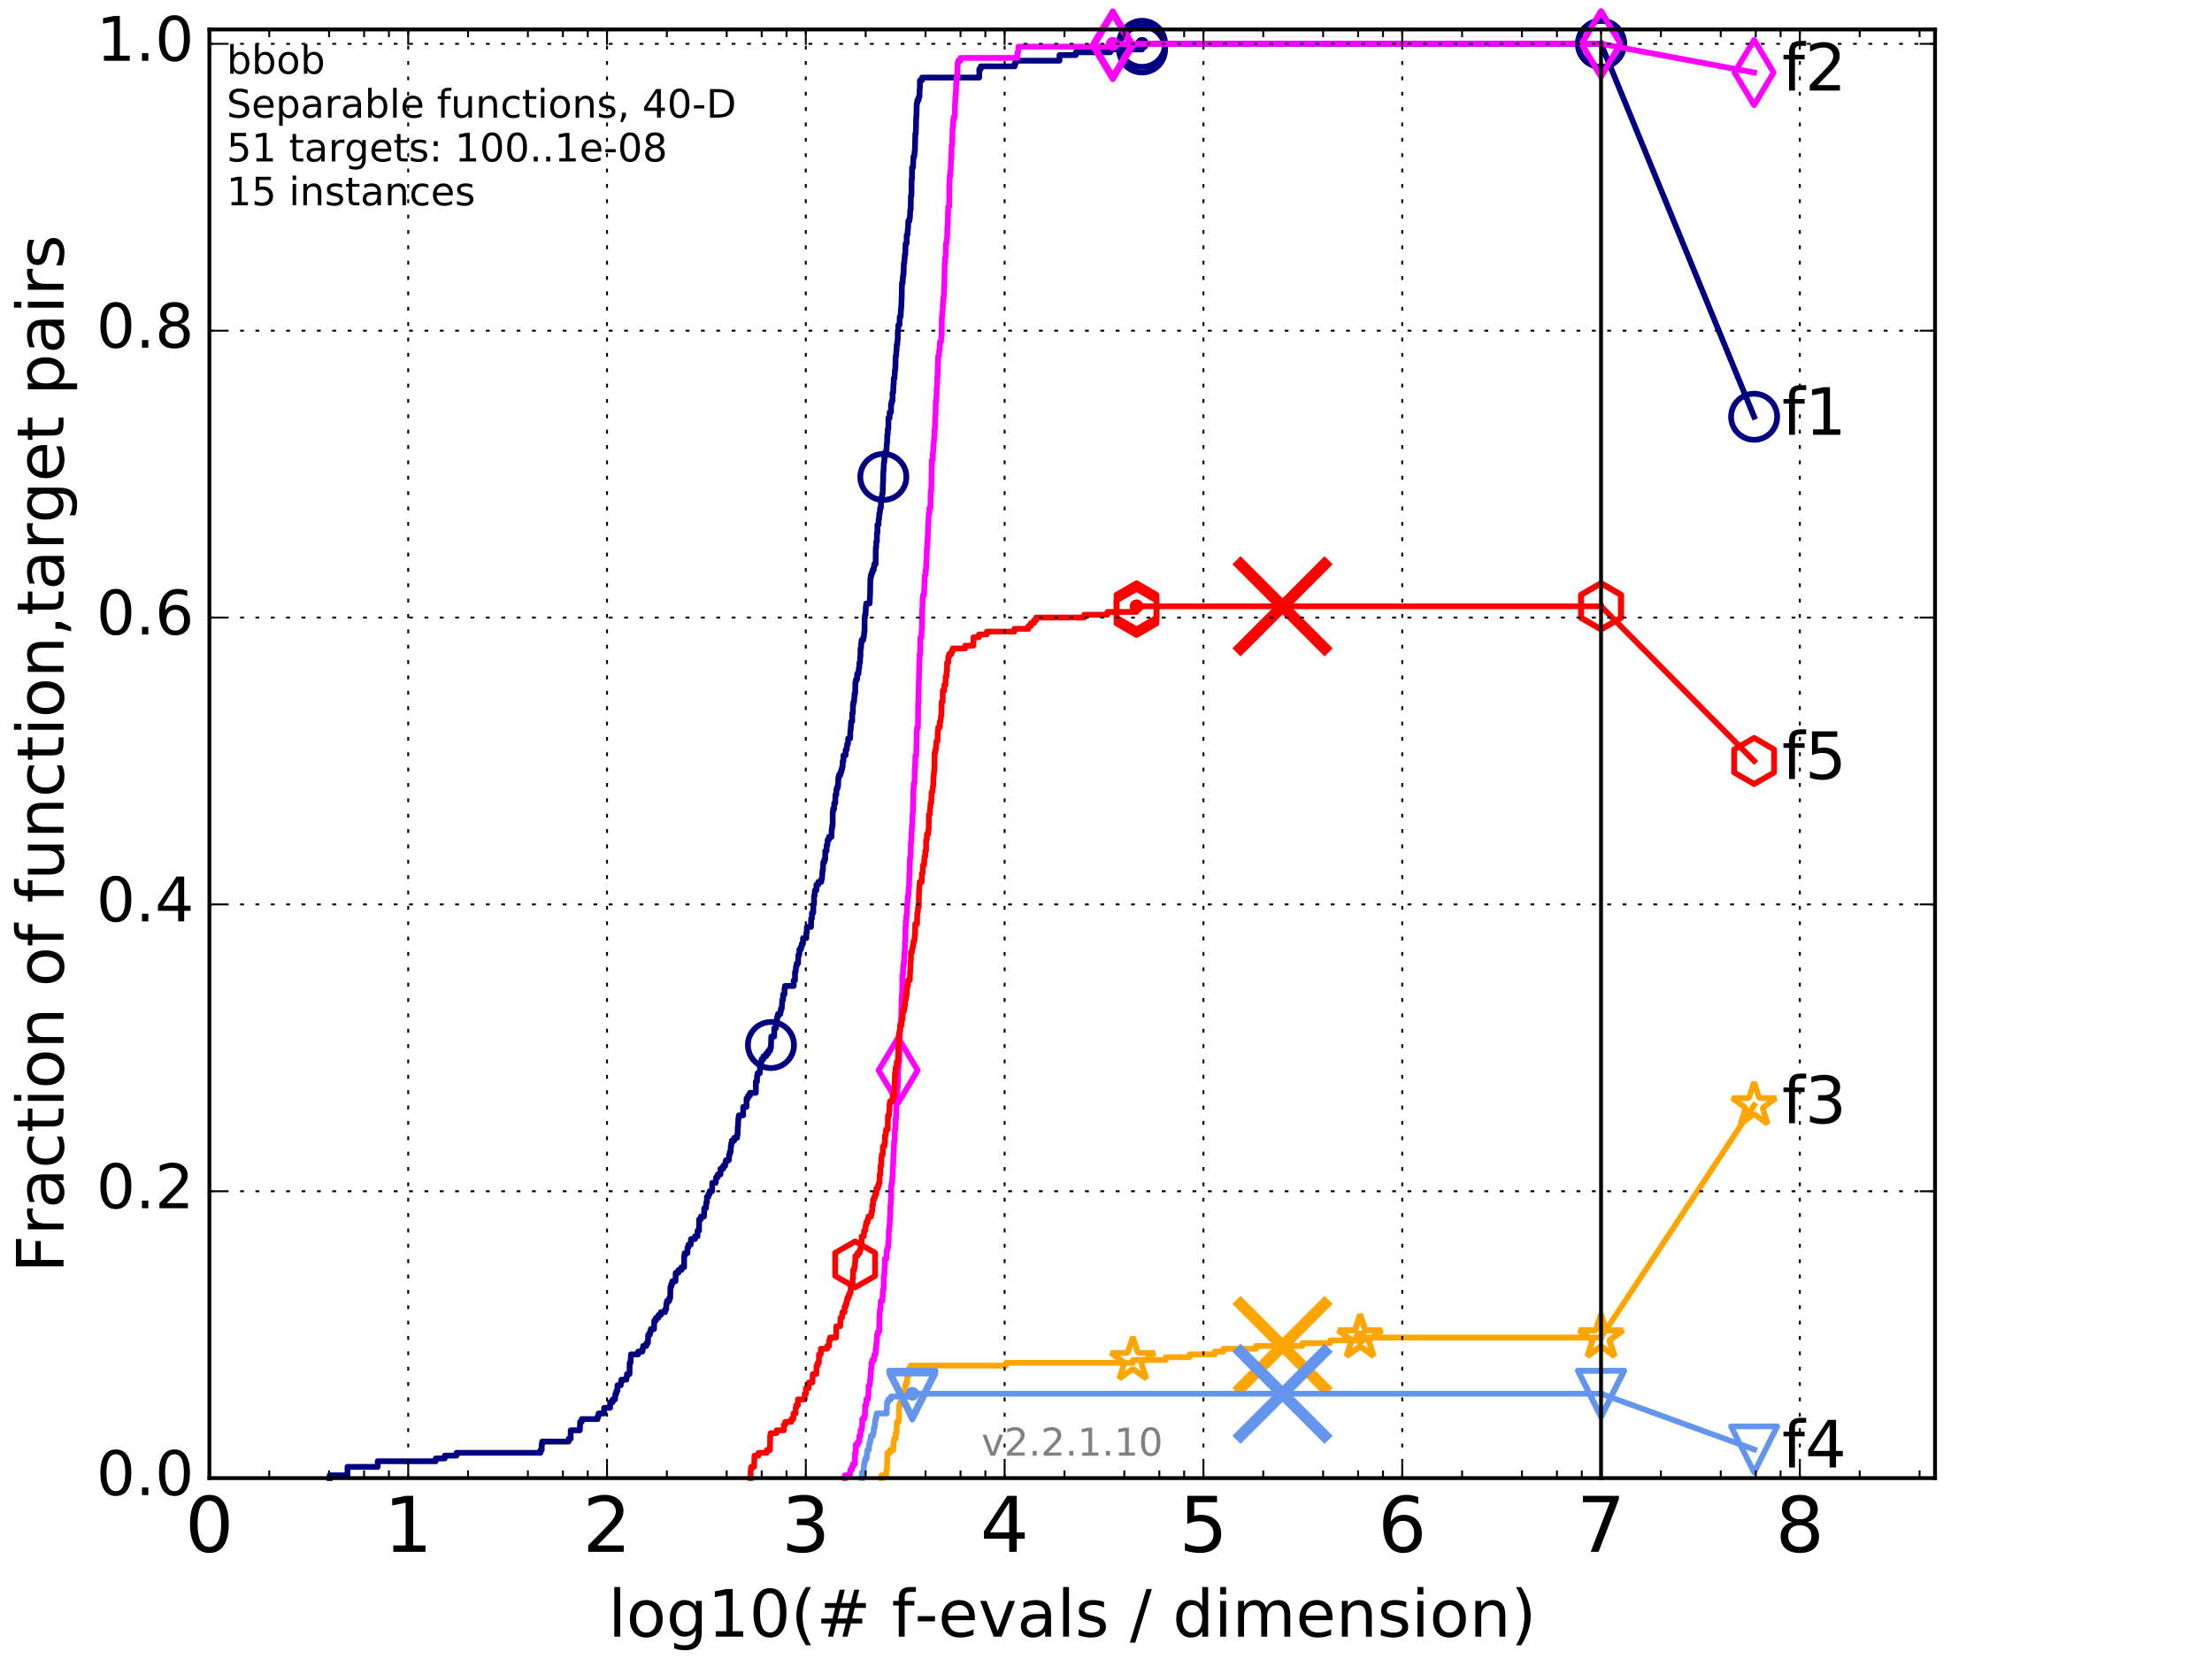 <?xml version="1.0" encoding="utf-8" standalone="no"?>
<!DOCTYPE svg PUBLIC "-//W3C//DTD SVG 1.1//EN"
  "http://www.w3.org/Graphics/SVG/1.1/DTD/svg11.dtd">
<!-- Created with matplotlib (http://matplotlib.org/) -->
<svg height="432pt" version="1.1" viewBox="0 0 576 432" width="576pt" xmlns="http://www.w3.org/2000/svg" xmlns:xlink="http://www.w3.org/1999/xlink">
 <defs>
  <style type="text/css">
*{stroke-linecap:butt;stroke-linejoin:round;stroke-miterlimit:100000;}
  </style>
 </defs>
 <g id="figure_1">
  <g id="patch_1">
   <path d="M 0 432 
L 576 432 
L 576 0 
L 0 0 
z
" style="fill:#ffffff;"/>
  </g>
  <g id="axes_1">
   <g id="patch_2">
    <path d="M 54.525 384.9 
L 503.88 384.9 
L 503.88 7.678 
L 54.525 7.678 
z
" style="fill:#ffffff;"/>
   </g>
   <g id="line2d_1">
    <defs>
     <path d="M 0 1.5 
C 0.398 1.5 0.779 1.342 1.061 1.061 
C 1.342 0.779 1.5 0.398 1.5 0 
C 1.5 -0.398 1.342 -0.779 1.061 -1.061 
C 0.779 -1.342 0.398 -1.5 0 -1.5 
C -0.398 -1.5 -0.779 -1.342 -1.061 -1.061 
C -1.342 -0.779 -1.5 -0.398 -1.5 0 
C -1.5 0.398 -1.342 0.779 -1.061 1.061 
C -0.779 1.342 -0.398 1.5 0 1.5 
z
" id="mb2c3cbc61a" style="stroke:#000080;stroke-width:0.5;"/>
    </defs>
    <g>
     <use style="fill:#000080;stroke:#000080;stroke-width:0.5;" x="297.39" xlink:href="#mb2c3cbc61a" y="11.413"/>
     <use style="fill:#000080;stroke:#000080;stroke-width:0.5;" x="297.39" xlink:href="#mb2c3cbc61a" y="11.413"/>
    </g>
   </g>
   <g id="line2d_2">
    <path d="M 85.833 384.9 
L 85.833 384.168 
L 90.484 384.168 
L 90.484 381.971 
L 98.355 381.971 
L 98.355 380.506 
L 113.454 380.506 
L 113.454 379.774 
L 115.819 379.774 
L 115.819 379.041 
L 118.876 379.041 
L 118.876 378.309 
L 140.726 378.309 
L 140.726 377.577 
L 141.064 377.577 
L 141.064 376.112 
L 141.195 376.112 
L 141.195 375.38 
L 148.073 375.38 
L 148.073 374.647 
L 148.61 374.647 
L 148.61 372.45 
L 150.987 372.45 
L 151.057 370.253 
L 151.475 370.253 
L 151.475 369.521 
L 155.625 369.521 
L 155.625 368.789 
L 155.875 368.789 
L 155.875 368.056 
L 157.314 368.056 
L 157.314 366.592 
L 158.869 366.592 
L 158.869 365.127 
L 159.532 365.127 
L 159.532 364.395 
L 160.155 364.395 
L 160.252 362.93 
L 160.505 362.93 
L 160.505 362.198 
L 160.776 362.198 
L 160.776 360.733 
L 161.646 360.733 
L 161.646 360.001 
L 161.803 360.001 
L 161.803 359.269 
L 163.107 359.269 
L 163.107 358.536 
L 163.268 358.536 
L 163.268 357.804 
L 163.918 357.804 
L 163.966 354.875 
L 164.19 354.875 
L 164.296 352.678 
L 166.179 352.678 
L 166.179 351.945 
L 167.295 351.945 
L 167.295 351.213 
L 167.473 351.213 
L 167.473 350.481 
L 168.319 350.481 
L 168.319 349.748 
L 168.711 349.748 
L 168.795 347.551 
L 169.237 347.551 
L 169.237 346.819 
L 169.454 346.819 
L 169.454 346.087 
L 170.315 346.087 
L 170.37 343.89 
L 170.792 343.89 
L 170.792 343.157 
L 171.465 343.157 
L 171.465 342.425 
L 172.076 342.425 
L 172.076 341.693 
L 173.161 341.693 
L 173.161 340.96 
L 173.478 340.96 
L 173.503 339.496 
L 173.672 339.496 
L 173.672 338.763 
L 174.265 338.763 
L 174.265 338.031 
L 174.521 338.031 
L 174.575 335.102 
L 174.792 335.102 
L 174.792 334.369 
L 175.06 334.369 
L 175.06 333.637 
L 175.894 333.637 
L 175.955 331.44 
L 176.654 331.44 
L 176.654 330.708 
L 177.452 330.708 
L 177.452 329.975 
L 178.141 329.975 
L 178.152 327.046 
L 178.29 327.046 
L 178.29 326.314 
L 179.01 326.314 
L 179.01 324.849 
L 179.256 324.849 
L 179.256 324.117 
L 179.857 324.117 
L 179.925 322.652 
L 180.974 322.652 
L 180.974 321.92 
L 181.63 321.92 
L 181.651 320.455 
L 182.03 320.455 
L 182.053 317.526 
L 182.507 317.526 
L 182.507 316.794 
L 183.316 316.794 
L 183.406 314.597 
L 183.846 314.597 
L 183.898 313.132 
L 184.078 313.132 
L 184.078 311.667 
L 184.476 311.667 
L 184.476 310.935 
L 184.788 310.935 
L 184.788 310.203 
L 185.433 310.203 
L 185.463 308.006 
L 186.392 308.006 
L 186.47 306.541 
L 186.909 306.541 
L 186.909 305.809 
L 187.619 305.809 
L 187.619 304.344 
L 188.304 304.344 
L 188.304 303.612 
L 188.828 303.612 
L 188.828 302.879 
L 188.999 302.879 
L 188.999 302.147 
L 189.773 302.147 
L 189.857 300.682 
L 190.022 300.682 
L 190.022 299.95 
L 190.284 299.95 
L 190.284 298.485 
L 190.414 298.485 
L 190.414 297.753 
L 190.558 297.753 
L 190.558 297.021 
L 191.178 297.021 
L 191.178 296.288 
L 191.93 296.288 
L 191.93 295.556 
L 192.063 295.556 
L 192.107 293.359 
L 192.178 293.359 
L 192.273 291.162 
L 192.388 291.162 
L 192.388 290.43 
L 193.52 290.43 
L 193.525 288.233 
L 194.393 288.233 
L 194.393 286.036 
L 194.782 286.036 
L 194.782 285.303 
L 195.269 285.303 
L 195.269 284.571 
L 196.824 284.571 
L 196.824 281.642 
L 197.127 281.642 
L 197.127 280.177 
L 197.263 280.177 
L 197.263 279.445 
L 197.872 279.445 
L 197.921 277.248 
L 198.105 277.248 
L 198.105 276.516 
L 198.323 276.516 
L 198.323 275.783 
L 198.8 275.783 
L 198.8 275.051 
L 199.498 275.051 
L 199.498 274.319 
L 200.066 274.319 
L 200.066 273.586 
L 200.558 273.586 
L 200.558 272.854 
L 200.753 272.854 
L 200.83 269.925 
L 201.585 269.925 
L 201.625 267.728 
L 202.069 267.728 
L 202.069 266.995 
L 202.212 266.995 
L 202.212 265.531 
L 202.363 265.531 
L 202.363 264.798 
L 202.575 264.798 
L 202.575 264.066 
L 203.19 264.066 
L 203.19 263.334 
L 203.356 263.334 
L 203.356 262.601 
L 203.586 262.601 
L 203.686 260.404 
L 203.91 260.404 
L 203.91 258.94 
L 204.282 258.94 
L 204.282 257.475 
L 204.395 257.475 
L 204.395 256.743 
L 206.676 256.743 
L 206.676 255.278 
L 207.015 255.278 
L 207.015 253.081 
L 207.191 253.081 
L 207.291 251.616 
L 207.448 251.616 
L 207.448 250.884 
L 207.821 250.884 
L 207.892 248.687 
L 208.113 248.687 
L 208.165 247.222 
L 208.573 247.222 
L 208.573 246.49 
L 208.797 246.49 
L 208.797 245.758 
L 209.097 245.758 
L 209.097 244.293 
L 209.974 244.293 
L 209.974 242.829 
L 210.104 242.829 
L 210.104 241.364 
L 211.188 241.364 
L 211.216 239.167 
L 211.425 239.167 
L 211.425 237.702 
L 211.778 237.702 
L 211.778 235.505 
L 211.973 235.505 
L 211.973 233.308 
L 212.108 233.308 
L 212.191 231.844 
L 212.593 231.844 
L 212.593 230.379 
L 213.087 230.379 
L 213.087 229.647 
L 213.859 229.647 
L 213.859 228.914 
L 214.03 228.914 
L 214.138 227.45 
L 214.153 227.45 
L 214.153 226.717 
L 214.272 226.717 
L 214.376 224.52 
L 214.656 224.52 
L 214.656 223.788 
L 214.887 223.788 
L 214.887 221.591 
L 215.241 221.591 
L 215.241 220.126 
L 215.444 220.126 
L 215.528 218.662 
L 215.865 218.662 
L 215.865 217.929 
L 216.503 217.929 
L 216.584 215.732 
L 216.688 215.732 
L 216.688 215 
L 216.815 215 
L 216.849 211.338 
L 216.945 211.338 
L 216.945 210.606 
L 217.208 210.606 
L 217.224 209.141 
L 217.502 209.141 
L 217.547 206.944 
L 217.787 206.944 
L 217.787 205.48 
L 218.05 205.48 
L 218.05 204.747 
L 218.239 204.747 
L 218.296 202.551 
L 218.448 202.551 
L 218.448 201.818 
L 218.842 201.818 
L 218.842 201.086 
L 219.09 201.086 
L 219.09 200.354 
L 219.294 200.354 
L 219.294 199.621 
L 219.439 199.621 
L 219.439 198.157 
L 219.637 198.157 
L 219.637 196.692 
L 220.195 196.692 
L 220.201 195.227 
L 220.492 195.227 
L 220.59 193.763 
L 220.801 193.763 
L 220.869 192.298 
L 221.375 192.298 
L 221.433 190.101 
L 221.523 190.101 
L 221.632 187.904 
L 221.912 187.904 
L 221.914 185.707 
L 222.085 185.707 
L 222.107 183.51 
L 222.219 183.51 
L 222.219 182.778 
L 222.397 182.778 
L 222.481 181.313 
L 222.525 181.313 
L 222.525 180.581 
L 222.69 180.581 
L 222.734 177.651 
L 222.881 177.651 
L 222.881 176.919 
L 223.195 176.919 
L 223.195 175.454 
L 223.539 175.454 
L 223.642 173.99 
L 223.741 173.99 
L 223.783 172.525 
L 223.946 172.525 
L 223.98 171.06 
L 224.064 171.06 
L 224.065 168.863 
L 224.214 168.863 
L 224.271 167.399 
L 224.351 167.399 
L 224.351 166.666 
L 224.8 166.666 
L 224.8 165.934 
L 224.95 165.934 
L 225.052 164.469 
L 225.123 164.469 
L 225.149 160.808 
L 225.236 160.808 
L 225.236 160.076 
L 225.377 160.076 
L 225.478 157.879 
L 225.552 157.879 
L 225.552 157.146 
L 226.45 157.146 
L 226.545 154.949 
L 226.563 154.949 
L 226.649 150.555 
L 226.759 150.555 
L 226.759 149.823 
L 226.947 149.823 
L 226.947 149.091 
L 227.242 149.091 
L 227.242 148.358 
L 227.539 148.358 
L 227.539 147.626 
L 227.662 147.626 
L 227.662 146.894 
L 228.011 146.894 
L 228.06 142.5 
L 228.155 142.5 
L 228.181 141.035 
L 228.34 141.035 
L 228.347 138.838 
L 228.481 138.838 
L 228.481 136.641 
L 228.78 136.641 
L 228.78 135.176 
L 228.899 135.176 
L 228.966 133.712 
L 229.096 133.712 
L 229.198 132.247 
L 229.398 132.247 
L 229.398 130.05 
L 229.577 130.05 
L 229.577 129.318 
L 229.71 129.318 
L 229.71 128.585 
L 229.839 128.585 
L 229.934 125.656 
L 229.957 125.656 
L 230.023 122.727 
L 230.069 122.727 
L 230.155 120.53 
L 230.248 120.53 
L 230.291 119.065 
L 230.472 119.065 
L 230.554 117.601 
L 230.82 117.601 
L 230.928 115.404 
L 231.004 115.404 
L 231.042 113.207 
L 231.173 113.207 
L 231.173 111.742 
L 231.321 111.742 
L 231.354 108.813 
L 231.658 108.813 
L 231.658 107.348 
L 232.009 107.348 
L 232.032 105.151 
L 232.192 105.151 
L 232.192 104.419 
L 232.412 104.419 
L 232.412 102.222 
L 232.598 102.222 
L 232.641 100.025 
L 232.729 100.025 
L 232.729 98.56 
L 232.925 98.56 
L 233.028 96.363 
L 233.136 96.363 
L 233.239 92.701 
L 233.343 92.701 
L 233.409 91.237 
L 233.477 91.237 
L 233.5 89.772 
L 233.636 89.772 
L 233.745 88.307 
L 233.759 88.307 
L 233.794 86.11 
L 233.884 86.11 
L 233.924 84.646 
L 234.215 84.646 
L 234.307 82.449 
L 234.519 82.449 
L 234.615 80.252 
L 234.679 80.252 
L 234.79 77.323 
L 234.796 77.323 
L 234.865 73.661 
L 235.055 73.661 
L 235.085 72.196 
L 235.177 72.196 
L 235.177 71.464 
L 235.29 71.464 
L 235.359 68.535 
L 235.487 68.535 
L 235.552 67.07 
L 235.618 67.07 
L 235.618 66.338 
L 235.729 66.338 
L 235.825 63.408 
L 236.093 63.408 
L 236.1 61.211 
L 236.289 61.211 
L 236.388 59.747 
L 236.427 59.747 
L 236.516 57.55 
L 236.817 57.55 
L 236.817 56.817 
L 236.931 56.817 
L 237.03 54.62 
L 237.137 54.62 
L 237.198 50.959 
L 237.34 50.959 
L 237.385 46.565 
L 237.484 46.565 
L 237.492 43.635 
L 237.747 43.635 
L 237.83 41.439 
L 237.877 41.439 
L 237.877 40.706 
L 238.091 40.706 
L 238.176 39.242 
L 238.239 39.242 
L 238.343 34.848 
L 238.467 34.848 
L 238.573 30.454 
L 238.626 30.454 
L 238.724 26.792 
L 238.888 26.792 
L 238.888 26.06 
L 239.196 26.06 
L 239.196 25.327 
L 239.41 25.327 
L 239.472 23.13 
L 239.535 23.13 
L 239.544 20.933 
L 240.086 20.933 
L 240.086 20.201 
L 255.001 20.201 
L 255.001 18.004 
L 255.387 18.004 
L 255.387 17.272 
L 264.223 17.272 
L 264.223 16.539 
L 264.498 16.539 
L 264.498 15.807 
L 275.888 15.807 
L 275.888 14.342 
L 280.133 14.342 
L 280.133 13.61 
L 289.116 13.61 
L 289.116 12.878 
L 297.39 12.878 
L 297.39 11.413 
L 416.908 11.413 
L 416.908 11.413 
" style="fill:none;stroke:#000080;stroke-linecap:square;stroke-width:1.5;"/>
   </g>
   <g id="line2d_3">
    <defs>
     <path d="M 0 6 
C 1.591 6 3.117 5.368 4.243 4.243 
C 5.368 3.117 6 1.591 6 0 
C 6 -1.591 5.368 -3.117 4.243 -4.243 
C 3.117 -5.368 1.591 -6 0 -6 
C -1.591 -6 -3.117 -5.368 -4.243 -4.243 
C -5.368 -3.117 -6 -1.591 -6 0 
C -6 1.591 -5.368 3.117 -4.243 4.243 
C -3.117 5.368 -1.591 6 0 6 
z
" id="m653422f385" style="stroke:#000080;stroke-width:1.5;"/>
    </defs>
    <g>
     <use style="fill:none;stroke:#000080;stroke-width:1.5;" x="200.753" xlink:href="#m653422f385" y="272.122"/>
     <use style="fill:none;stroke:#000080;stroke-width:1.5;" x="230.023" xlink:href="#m653422f385" y="124.191"/>
     <use style="fill:none;stroke:#000080;stroke-width:1.5;" x="297.39" xlink:href="#m653422f385" y="12.878"/>
     <use style="fill:none;stroke:#000080;stroke-width:1.5;" x="297.39" xlink:href="#m653422f385" y="11.413"/>
     <use style="fill:none;stroke:#000080;stroke-width:1.5;" x="416.908" xlink:href="#m653422f385" y="11.413"/>
    </g>
   </g>
   <g id="line2d_4">
    <path d="M -15527.947 758.387 
" style="fill:none;stroke:#000080;stroke-linecap:square;stroke-width:1.5;"/>
    <g>
     <use style="fill:none;stroke:#000080;stroke-width:1.5;" x="-15527.947" xlink:href="#m653422f385" y="758.387"/>
    </g>
   </g>
   <g id="line2d_5">
    <defs>
     <path d="M 0 1.5 
C 0.398 1.5 0.779 1.342 1.061 1.061 
C 1.342 0.779 1.5 0.398 1.5 0 
C 1.5 -0.398 1.342 -0.779 1.061 -1.061 
C 0.779 -1.342 0.398 -1.5 0 -1.5 
C -0.398 -1.5 -0.779 -1.342 -1.061 -1.061 
C -1.342 -0.779 -1.5 -0.398 -1.5 0 
C -1.5 0.398 -1.342 0.779 -1.061 1.061 
C -0.779 1.342 -0.398 1.5 0 1.5 
z
" id="mb29fad30bf" style="stroke:#ff00ff;stroke-width:0.5;"/>
    </defs>
    <g>
     <use style="fill:#ff00ff;stroke:#ff00ff;stroke-width:0.5;" x="289.765" xlink:href="#mb29fad30bf" y="11.413"/>
     <use style="fill:#ff00ff;stroke:#ff00ff;stroke-width:0.5;" x="289.765" xlink:href="#mb29fad30bf" y="11.413"/>
    </g>
   </g>
   <g id="line2d_6">
    <path d="M 219.984 384.9 
L 219.984 384.168 
L 221.304 384.168 
L 221.304 383.435 
L 221.462 383.435 
L 221.462 382.703 
L 221.824 382.703 
L 221.824 381.971 
L 222.095 381.971 
L 222.095 381.238 
L 222.59 381.238 
L 222.65 378.309 
L 222.853 378.309 
L 222.875 376.112 
L 223.408 376.112 
L 223.408 375.38 
L 223.761 375.38 
L 223.761 373.915 
L 224.064 373.915 
L 224.064 372.45 
L 224.349 372.45 
L 224.349 371.718 
L 224.498 371.718 
L 224.542 369.521 
L 225.009 369.521 
L 225.009 368.789 
L 225.228 368.789 
L 225.293 365.859 
L 225.57 365.859 
L 225.593 364.395 
L 225.997 364.395 
L 225.997 363.663 
L 226.125 363.663 
L 226.197 360.733 
L 226.512 360.733 
L 226.572 359.269 
L 226.626 359.269 
L 226.73 357.804 
L 226.757 357.804 
L 226.79 356.339 
L 226.918 356.339 
L 226.918 354.875 
L 227.167 354.875 
L 227.167 354.142 
L 227.596 354.142 
L 227.596 353.41 
L 227.71 353.41 
L 227.71 352.678 
L 228.009 352.678 
L 228.021 351.213 
L 228.137 351.213 
L 228.191 349.748 
L 228.301 349.748 
L 228.387 347.551 
L 228.601 347.551 
L 228.601 346.819 
L 228.924 346.819 
L 229.023 342.425 
L 229.048 342.425 
L 229.135 340.96 
L 229.291 340.96 
L 229.342 338.763 
L 229.786 338.763 
L 229.891 336.566 
L 229.919 336.566 
L 229.919 335.834 
L 230.094 335.834 
L 230.137 332.172 
L 230.262 332.172 
L 230.355 329.975 
L 230.407 329.975 
L 230.435 327.778 
L 230.839 327.778 
L 230.891 325.581 
L 231.092 325.581 
L 231.092 324.849 
L 231.28 324.849 
L 231.324 323.385 
L 231.41 323.385 
L 231.444 320.455 
L 231.526 320.455 
L 231.629 318.991 
L 231.657 318.991 
L 231.747 316.794 
L 231.815 316.794 
L 231.871 313.864 
L 231.931 313.864 
L 232.025 311.667 
L 232.063 311.667 
L 232.063 308.738 
L 232.178 308.738 
L 232.178 308.006 
L 232.304 308.006 
L 232.366 306.541 
L 232.426 306.541 
L 232.528 303.612 
L 232.564 303.612 
L 232.643 300.682 
L 232.715 300.682 
L 232.783 297.753 
L 232.854 297.753 
L 232.854 297.021 
L 232.971 297.021 
L 233.027 294.091 
L 233.14 294.091 
L 233.235 291.162 
L 233.34 291.162 
L 233.43 286.768 
L 233.503 286.768 
L 233.597 284.571 
L 233.638 284.571 
L 233.638 283.107 
L 233.787 283.107 
L 233.876 278.713 
L 233.938 278.713 
L 234.023 276.516 
L 234.167 276.516 
L 234.249 272.122 
L 234.287 272.122 
L 234.378 266.995 
L 234.512 266.995 
L 234.512 266.263 
L 234.643 266.263 
L 234.747 260.404 
L 234.784 260.404 
L 234.859 258.94 
L 234.92 258.94 
L 234.985 253.813 
L 235.14 253.813 
L 235.176 251.616 
L 235.295 251.616 
L 235.295 250.884 
L 235.407 250.884 
L 235.511 247.955 
L 235.602 247.955 
L 235.667 245.025 
L 235.744 245.025 
L 235.776 241.364 
L 235.869 241.364 
L 235.869 239.899 
L 235.988 239.899 
L 236.008 238.435 
L 236.133 238.435 
L 236.243 235.505 
L 236.281 235.505 
L 236.389 233.308 
L 236.561 233.308 
L 236.603 231.111 
L 236.713 231.111 
L 236.795 227.45 
L 236.849 227.45 
L 236.919 223.788 
L 237 223.788 
L 237 223.056 
L 237.12 223.056 
L 237.201 219.394 
L 237.294 219.394 
L 237.36 216.465 
L 237.428 216.465 
L 237.467 215 
L 237.563 215 
L 237.621 212.071 
L 237.684 212.071 
L 237.788 209.141 
L 237.803 209.141 
L 237.834 205.48 
L 237.921 205.48 
L 237.921 204.015 
L 238.131 204.015 
L 238.218 200.354 
L 238.273 200.354 
L 238.375 196.692 
L 238.589 196.692 
L 238.676 193.03 
L 238.703 193.03 
L 238.719 190.101 
L 238.817 190.101 
L 238.817 189.369 
L 239.038 189.369 
L 239.091 182.778 
L 239.172 182.778 
L 239.259 176.919 
L 239.295 176.919 
L 239.402 171.793 
L 239.454 171.793 
L 239.466 170.328 
L 239.599 170.328 
L 239.683 165.934 
L 239.914 165.934 
L 239.999 163.737 
L 240.064 163.737 
L 240.135 158.611 
L 240.196 158.611 
L 240.252 155.682 
L 240.344 155.682 
L 240.344 154.949 
L 240.624 154.949 
L 240.714 152.02 
L 240.737 152.02 
L 240.797 149.823 
L 241.016 149.823 
L 241.016 148.358 
L 241.135 148.358 
L 241.225 146.161 
L 241.258 146.161 
L 241.369 142.5 
L 241.458 142.5 
L 241.539 140.303 
L 241.579 140.303 
L 241.679 136.641 
L 241.741 136.641 
L 241.833 133.712 
L 242.006 133.712 
L 242.011 132.247 
L 242.291 132.247 
L 242.367 127.853 
L 242.506 127.853 
L 242.614 121.262 
L 242.646 121.262 
L 242.658 119.798 
L 242.897 119.798 
L 242.927 117.601 
L 243.017 117.601 
L 243.07 115.404 
L 243.15 115.404 
L 243.26 113.939 
L 243.321 113.939 
L 243.35 111.742 
L 243.451 111.742 
L 243.562 108.08 
L 243.609 108.08 
L 243.694 104.419 
L 243.825 104.419 
L 243.933 100.757 
L 244.004 100.757 
L 244.091 97.828 
L 244.15 97.828 
L 244.241 94.166 
L 244.268 94.166 
L 244.3 92.701 
L 244.517 92.701 
L 244.541 91.237 
L 244.675 91.237 
L 244.765 89.04 
L 245.037 89.04 
L 245.143 87.575 
L 245.192 87.575 
L 245.251 82.449 
L 245.342 82.449 
L 245.357 80.984 
L 245.468 80.984 
L 245.534 78.787 
L 245.579 78.787 
L 245.68 77.323 
L 245.772 77.323 
L 245.866 74.393 
L 245.9 74.393 
L 245.999 68.535 
L 246.1 68.535 
L 246.1 67.07 
L 246.235 67.07 
L 246.333 63.408 
L 246.484 63.408 
L 246.573 61.944 
L 246.636 61.944 
L 246.695 59.014 
L 246.771 59.014 
L 246.859 55.353 
L 246.887 55.353 
L 246.931 53.888 
L 247.147 53.888 
L 247.22 47.297 
L 247.277 47.297 
L 247.277 45.832 
L 247.439 45.832 
L 247.483 44.368 
L 247.553 44.368 
L 247.654 41.439 
L 247.685 41.439 
L 247.792 38.509 
L 247.808 38.509 
L 247.808 37.777 
L 247.949 37.777 
L 248.045 33.383 
L 248.139 33.383 
L 248.226 31.186 
L 248.369 31.186 
L 248.369 30.454 
L 248.607 30.454 
L 248.693 26.792 
L 248.726 26.792 
L 248.821 24.595 
L 248.863 24.595 
L 248.957 23.13 
L 248.974 23.13 
L 248.974 21.666 
L 249.099 21.666 
L 249.099 20.201 
L 249.261 20.201 
L 249.358 16.539 
L 249.505 16.539 
L 249.505 15.807 
L 250.119 15.807 
L 250.119 15.075 
L 264.893 15.075 
L 264.951 13.61 
L 265.118 13.61 
L 265.21 12.145 
L 289.765 12.145 
L 289.765 11.413 
L 416.908 11.413 
L 416.908 11.413 
" style="fill:none;stroke:#ff00ff;stroke-linecap:square;stroke-width:1.5;"/>
   </g>
   <g id="line2d_7">
    <defs>
     <path d="M -0 8.485 
L 5.091 0 
L 0 -8.485 
L -5.091 -0 
z
" id="ma271daeb5e" style="stroke:#ff00ff;stroke-linejoin:miter;stroke-width:1.5;"/>
    </defs>
    <g>
     <use style="fill:none;stroke:#ff00ff;stroke-linejoin:miter;stroke-width:1.5;" x="233.876" xlink:href="#ma271daeb5e" y="278.713"/>
     <use style="fill:none;stroke:#ff00ff;stroke-linejoin:miter;stroke-width:1.5;" x="289.765" xlink:href="#ma271daeb5e" y="12.145"/>
     <use style="fill:none;stroke:#ff00ff;stroke-linejoin:miter;stroke-width:1.5;" x="289.765" xlink:href="#ma271daeb5e" y="11.413"/>
     <use style="fill:none;stroke:#ff00ff;stroke-linejoin:miter;stroke-width:1.5;" x="416.908" xlink:href="#ma271daeb5e" y="11.413"/>
    </g>
   </g>
   <g id="line2d_8">
    <path d="M -15527.947 758.387 
" style="fill:none;stroke:#ff00ff;stroke-linecap:square;stroke-width:1.5;"/>
    <g>
     <use style="fill:none;stroke:#ff00ff;stroke-linejoin:miter;stroke-width:1.5;" x="-15527.947" xlink:href="#ma271daeb5e" y="758.387"/>
    </g>
   </g>
   <g id="line2d_9">
    <defs>
     <path d="M 0 1.5 
C 0.398 1.5 0.779 1.342 1.061 1.061 
C 1.342 0.779 1.5 0.398 1.5 0 
C 1.5 -0.398 1.342 -0.779 1.061 -1.061 
C 0.779 -1.342 0.398 -1.5 0 -1.5 
C -0.398 -1.5 -0.779 -1.342 -1.061 -1.061 
C -1.342 -0.779 -1.5 -0.398 -1.5 0 
C -1.5 0.398 -1.342 0.779 -1.061 1.061 
C -0.779 1.342 -0.398 1.5 0 1.5 
z
" id="mc39c680dfe" style="stroke:#ffa500;stroke-width:0.5;"/>
    </defs>
    <g>
     <use style="fill:#ffa500;stroke:#ffa500;stroke-width:0.5;" x="354.171" xlink:href="#mc39c680dfe" y="348.284"/>
     <use style="fill:#ffa500;stroke:#ffa500;stroke-width:0.5;" x="354.171" xlink:href="#mc39c680dfe" y="348.284"/>
    </g>
   </g>
   <g id="line2d_10">
    <path d="M 229.539 384.9 
L 229.539 384.168 
L 230.784 384.168 
L 230.784 383.435 
L 230.826 383.435 
L 230.826 382.703 
L 230.991 382.703 
L 230.991 380.506 
L 231.078 380.506 
L 231.078 378.309 
L 231.759 378.309 
L 231.759 377.577 
L 232.631 377.577 
L 232.631 376.112 
L 232.688 376.112 
L 232.688 375.38 
L 232.811 375.38 
L 232.811 374.647 
L 233.236 374.647 
L 233.236 373.183 
L 233.496 373.183 
L 233.496 371.718 
L 233.513 371.718 
L 233.513 370.986 
L 233.535 370.986 
L 233.535 370.253 
L 234.015 370.253 
L 234.015 369.521 
L 234.086 369.521 
L 234.086 368.789 
L 234.09 368.789 
L 234.09 366.592 
L 234.147 366.592 
L 234.147 365.859 
L 234.362 365.859 
L 234.362 365.127 
L 235.003 365.127 
L 235.003 363.663 
L 235.123 363.663 
L 235.123 362.93 
L 235.196 362.93 
L 235.196 362.198 
L 235.594 362.198 
L 235.594 361.466 
L 235.739 361.466 
L 235.739 360.733 
L 235.953 360.733 
L 235.953 360.001 
L 236.223 360.001 
L 236.223 358.536 
L 236.52 358.536 
L 236.52 357.072 
L 236.717 357.072 
L 236.717 356.339 
L 237.102 356.339 
L 237.102 355.607 
L 261.991 355.607 
L 261.991 354.875 
L 294.981 354.875 
L 294.981 354.142 
L 303.532 354.142 
L 303.532 353.41 
L 309.756 353.41 
L 309.756 352.678 
L 316.304 352.678 
L 316.304 351.945 
L 318.554 351.945 
L 318.554 351.213 
L 327.049 351.213 
L 327.049 350.481 
L 339.136 350.481 
L 339.136 349.748 
L 346.359 349.748 
L 346.359 349.016 
L 354.171 349.016 
L 354.171 348.284 
L 416.908 348.284 
" style="fill:none;stroke:#ffa500;stroke-linecap:square;stroke-width:1.5;"/>
   </g>
   <g id="line2d_11">
    <defs>
     <path d="M 0 -6 
L -1.347 -1.854 
L -5.706 -1.854 
L -2.18 0.708 
L -3.527 4.854 
L -0 2.292 
L 3.527 4.854 
L 2.18 0.708 
L 5.706 -1.854 
L 1.347 -1.854 
z
" id="m561ed1ae60" style="stroke:#ffa500;stroke-linejoin:bevel;stroke-width:1.5;"/>
    </defs>
    <g>
     <use style="fill:none;stroke:#ffa500;stroke-linejoin:bevel;stroke-width:1.5;" x="294.981" xlink:href="#m561ed1ae60" y="354.142"/>
     <use style="fill:none;stroke:#ffa500;stroke-linejoin:bevel;stroke-width:1.5;" x="354.171" xlink:href="#m561ed1ae60" y="348.284"/>
     <use style="fill:none;stroke:#ffa500;stroke-linejoin:bevel;stroke-width:1.5;" x="354.171" xlink:href="#m561ed1ae60" y="348.284"/>
     <use style="fill:none;stroke:#ffa500;stroke-linejoin:bevel;stroke-width:1.5;" x="416.908" xlink:href="#m561ed1ae60" y="348.284"/>
    </g>
   </g>
   <g id="line2d_12">
    <path d="M -15527.947 758.387 
" style="fill:none;stroke:#ffa500;stroke-linecap:square;stroke-width:1.5;"/>
    <g>
     <use style="fill:none;stroke:#ffa500;stroke-linejoin:bevel;stroke-width:1.5;" x="-15527.947" xlink:href="#m561ed1ae60" y="758.387"/>
    </g>
   </g>
   <g id="line2d_13">
    <path clip-path="url(#p7cc6704df0)" d="M 333.971 350.481 
" style="fill:none;stroke:#ffa500;stroke-linecap:square;"/>
    <defs>
     <path d="M -12 12 
L 12 -12 
M -12 -12 
L 12 12 
" id="mdfb6dd6e9d" style="stroke:#ffa500;stroke-width:3.0;"/>
    </defs>
    <g clip-path="url(#p7cc6704df0)">
     <use style="fill:#ffa500;stroke:#ffa500;stroke-width:3.0;" x="333.971" xlink:href="#mdfb6dd6e9d" y="350.481"/>
    </g>
   </g>
   <g id="line2d_14">
    <defs>
     <path d="M 0 1.5 
C 0.398 1.5 0.779 1.342 1.061 1.061 
C 1.342 0.779 1.5 0.398 1.5 0 
C 1.5 -0.398 1.342 -0.779 1.061 -1.061 
C 0.779 -1.342 0.398 -1.5 0 -1.5 
C -0.398 -1.5 -0.779 -1.342 -1.061 -1.061 
C -1.342 -0.779 -1.5 -0.398 -1.5 0 
C -1.5 0.398 -1.342 0.779 -1.061 1.061 
C -0.779 1.342 -0.398 1.5 0 1.5 
z
" id="m124b1c85a6" style="stroke:#6495ed;stroke-width:0.5;"/>
    </defs>
    <g>
     <use style="fill:#6495ed;stroke:#6495ed;stroke-width:0.5;" x="237.569" xlink:href="#m124b1c85a6" y="362.93"/>
     <use style="fill:#6495ed;stroke:#6495ed;stroke-width:0.5;" x="237.569" xlink:href="#m124b1c85a6" y="362.93"/>
    </g>
   </g>
   <g id="line2d_15">
    <path d="M 224.435 384.9 
L 224.435 383.435 
L 224.918 383.435 
L 224.918 381.971 
L 225.001 381.971 
L 225.001 381.238 
L 225.106 381.238 
L 225.106 380.506 
L 225.347 380.506 
L 225.347 379.774 
L 225.701 379.774 
L 225.701 379.041 
L 225.783 379.041 
L 225.783 378.309 
L 225.84 378.309 
L 225.84 377.577 
L 226.256 377.577 
L 226.256 376.844 
L 226.298 376.844 
L 226.298 376.112 
L 226.496 376.112 
L 226.496 375.38 
L 226.632 375.38 
L 226.632 374.647 
L 226.777 374.647 
L 226.777 373.915 
L 227.313 373.915 
L 227.313 373.183 
L 227.511 373.183 
L 227.511 372.45 
L 227.552 372.45 
L 227.552 371.718 
L 227.772 371.718 
L 227.772 370.986 
L 227.836 370.986 
L 227.836 370.253 
L 227.941 370.253 
L 227.941 369.521 
L 228.146 369.521 
L 228.146 368.789 
L 228.293 368.789 
L 228.293 368.056 
L 230.914 368.056 
L 230.914 366.592 
L 230.972 366.592 
L 230.972 365.127 
L 231.307 365.127 
L 231.307 364.395 
L 231.996 364.395 
L 231.996 363.663 
L 237.569 363.663 
L 237.569 362.93 
L 416.908 362.93 
" style="fill:none;stroke:#6495ed;stroke-linecap:square;stroke-width:1.5;"/>
   </g>
   <g id="line2d_16">
    <defs>
     <path d="M -0 6 
L 6 -6 
L -6 -6 
z
" id="m615b384ef8" style="stroke:#6495ed;stroke-linejoin:miter;stroke-width:1.5;"/>
    </defs>
    <g>
     <use style="fill:none;stroke:#6495ed;stroke-linejoin:miter;stroke-width:1.5;" x="237.569" xlink:href="#m615b384ef8" y="363.663"/>
     <use style="fill:none;stroke:#6495ed;stroke-linejoin:miter;stroke-width:1.5;" x="237.569" xlink:href="#m615b384ef8" y="362.93"/>
     <use style="fill:none;stroke:#6495ed;stroke-linejoin:miter;stroke-width:1.5;" x="237.569" xlink:href="#m615b384ef8" y="362.93"/>
     <use style="fill:none;stroke:#6495ed;stroke-linejoin:miter;stroke-width:1.5;" x="416.908" xlink:href="#m615b384ef8" y="362.93"/>
    </g>
   </g>
   <g id="line2d_17">
    <path d="M -15527.947 758.387 
" style="fill:none;stroke:#6495ed;stroke-linecap:square;stroke-width:1.5;"/>
    <g>
     <use style="fill:none;stroke:#6495ed;stroke-linejoin:miter;stroke-width:1.5;" x="-15527.947" xlink:href="#m615b384ef8" y="758.387"/>
    </g>
   </g>
   <g id="line2d_18">
    <path clip-path="url(#p7cc6704df0)" d="M 333.971 362.93 
" style="fill:none;stroke:#6495ed;stroke-linecap:square;"/>
    <defs>
     <path d="M -12 12 
L 12 -12 
M -12 -12 
L 12 12 
" id="mcbca3e34b2" style="stroke:#6495ed;stroke-width:3.0;"/>
    </defs>
    <g clip-path="url(#p7cc6704df0)">
     <use style="fill:#6495ed;stroke:#6495ed;stroke-width:3.0;" x="333.971" xlink:href="#mcbca3e34b2" y="362.93"/>
    </g>
   </g>
   <g id="line2d_19">
    <defs>
     <path d="M 0 1.5 
C 0.398 1.5 0.779 1.342 1.061 1.061 
C 1.342 0.779 1.5 0.398 1.5 0 
C 1.5 -0.398 1.342 -0.779 1.061 -1.061 
C 0.779 -1.342 0.398 -1.5 0 -1.5 
C -0.398 -1.5 -0.779 -1.342 -1.061 -1.061 
C -1.342 -0.779 -1.5 -0.398 -1.5 0 
C -1.5 0.398 -1.342 0.779 -1.061 1.061 
C -0.779 1.342 -0.398 1.5 0 1.5 
z
" id="m911d39d3ff" style="stroke:#ff0000;stroke-width:0.5;"/>
    </defs>
    <g>
     <use style="fill:#ff0000;stroke:#ff0000;stroke-width:0.5;" x="295.951" xlink:href="#m911d39d3ff" y="157.879"/>
     <use style="fill:#ff0000;stroke:#ff0000;stroke-width:0.5;" x="295.951" xlink:href="#m911d39d3ff" y="157.879"/>
    </g>
   </g>
   <g id="line2d_20">
    <path d="M 195.465 384.9 
L 195.465 382.703 
L 195.594 382.703 
L 195.594 381.971 
L 196.36 381.971 
L 196.467 379.041 
L 197.527 379.041 
L 197.527 378.309 
L 199.681 378.309 
L 199.681 377.577 
L 200.481 377.577 
L 200.567 373.915 
L 200.644 373.915 
L 200.644 373.183 
L 202.214 373.183 
L 202.214 372.45 
L 204.109 372.45 
L 204.109 370.986 
L 204.475 370.986 
L 204.475 370.253 
L 206.061 370.253 
L 206.061 369.521 
L 206.566 369.521 
L 206.632 368.056 
L 207.184 368.056 
L 207.184 366.592 
L 207.343 366.592 
L 207.343 365.859 
L 207.798 365.859 
L 207.8 364.395 
L 209.542 364.395 
L 209.542 362.93 
L 209.871 362.93 
L 209.871 361.466 
L 210.581 361.466 
L 210.581 360.001 
L 211.558 360.001 
L 211.635 357.804 
L 212.575 357.804 
L 212.633 355.607 
L 212.923 355.607 
L 212.923 354.875 
L 213.239 354.875 
L 213.273 352.678 
L 213.74 352.678 
L 213.74 351.213 
L 215.392 351.213 
L 215.392 350.481 
L 215.901 350.481 
L 215.901 349.016 
L 216.148 349.016 
L 216.148 348.284 
L 217.727 348.284 
L 217.77 345.354 
L 218.794 345.354 
L 218.868 343.157 
L 219.254 343.157 
L 219.341 341.693 
L 219.927 341.693 
L 219.927 340.228 
L 220.237 340.228 
L 220.237 339.496 
L 220.46 339.496 
L 220.46 338.763 
L 220.606 338.763 
L 220.606 338.031 
L 220.958 338.031 
L 220.958 337.299 
L 221.25 337.299 
L 221.25 336.566 
L 221.537 336.566 
L 221.537 334.369 
L 222.015 334.369 
L 222.015 332.905 
L 222.134 332.905 
L 222.141 330.708 
L 222.444 330.708 
L 222.444 329.975 
L 222.59 329.975 
L 222.682 328.511 
L 222.717 328.511 
L 222.743 327.046 
L 223.281 327.046 
L 223.281 326.314 
L 223.832 326.314 
L 223.832 325.581 
L 224.089 325.581 
L 224.089 324.849 
L 224.355 324.849 
L 224.391 321.92 
L 224.917 321.92 
L 225.019 320.455 
L 225.331 320.455 
L 225.439 318.991 
L 225.566 318.991 
L 225.566 318.258 
L 225.932 318.258 
L 225.932 317.526 
L 226.123 317.526 
L 226.123 316.794 
L 226.841 316.794 
L 226.841 316.061 
L 226.99 316.061 
L 226.99 315.329 
L 227.144 315.329 
L 227.144 313.864 
L 227.333 313.864 
L 227.333 312.4 
L 227.631 312.4 
L 227.631 311.667 
L 227.9 311.667 
L 227.9 310.935 
L 228.19 310.935 
L 228.19 309.47 
L 228.609 309.47 
L 228.609 308.738 
L 228.848 308.738 
L 228.848 308.006 
L 229.034 308.006 
L 229.069 305.809 
L 229.258 305.809 
L 229.286 303.612 
L 229.454 303.612 
L 229.503 301.415 
L 229.592 301.415 
L 229.592 300.682 
L 229.863 300.682 
L 229.915 298.485 
L 230.296 298.485 
L 230.296 297.753 
L 230.441 297.753 
L 230.456 295.556 
L 230.663 295.556 
L 230.739 294.091 
L 231.169 294.091 
L 231.235 290.43 
L 231.515 290.43 
L 231.564 288.965 
L 231.628 288.965 
L 231.628 287.5 
L 231.773 287.5 
L 231.773 286.768 
L 232.439 286.768 
L 232.44 285.303 
L 232.812 285.303 
L 232.921 283.107 
L 232.948 283.107 
L 233.057 279.445 
L 233.179 279.445 
L 233.226 277.98 
L 233.443 277.98 
L 233.521 276.516 
L 233.823 276.516 
L 233.925 272.854 
L 233.996 272.854 
L 234.082 269.192 
L 234.21 269.192 
L 234.21 268.46 
L 234.369 268.46 
L 234.372 266.995 
L 234.771 266.995 
L 234.792 265.531 
L 235.013 265.531 
L 235.111 263.334 
L 235.388 263.334 
L 235.388 262.601 
L 235.531 262.601 
L 235.531 261.869 
L 235.668 261.869 
L 235.668 260.404 
L 235.863 260.404 
L 235.863 259.672 
L 235.996 259.672 
L 235.996 258.94 
L 236.123 258.94 
L 236.223 256.743 
L 236.395 256.743 
L 236.449 255.278 
L 236.911 255.278 
L 236.977 253.081 
L 237.025 253.081 
L 237.132 250.152 
L 237.184 250.152 
L 237.232 247.955 
L 237.482 247.955 
L 237.482 247.222 
L 237.621 247.222 
L 237.621 246.49 
L 237.771 246.49 
L 237.771 245.758 
L 237.889 245.758 
L 237.889 245.025 
L 238.129 245.025 
L 238.183 243.561 
L 238.284 243.561 
L 238.32 240.632 
L 238.795 240.632 
L 238.863 237.702 
L 238.982 237.702 
L 239.061 236.238 
L 239.228 236.238 
L 239.324 231.844 
L 239.349 231.844 
L 239.432 230.379 
L 239.484 230.379 
L 239.484 229.647 
L 240.01 229.647 
L 240.059 227.45 
L 240.257 227.45 
L 240.336 225.253 
L 240.633 225.253 
L 240.735 223.056 
L 240.926 223.056 
L 240.933 221.591 
L 241.142 221.591 
L 241.157 218.662 
L 241.345 218.662 
L 241.362 217.197 
L 241.718 217.197 
L 241.816 215.732 
L 241.839 215.732 
L 241.904 212.071 
L 242.11 212.071 
L 242.189 210.606 
L 242.231 210.606 
L 242.312 209.141 
L 242.491 209.141 
L 242.582 206.212 
L 242.832 206.212 
L 242.923 204.747 
L 243.008 204.747 
L 243.099 201.818 
L 243.178 201.818 
L 243.276 200.354 
L 243.323 200.354 
L 243.383 195.96 
L 243.55 195.96 
L 243.55 195.227 
L 243.7 195.227 
L 243.804 193.763 
L 243.836 193.763 
L 243.836 193.03 
L 244.113 193.03 
L 244.212 190.101 
L 244.318 190.101 
L 244.318 189.369 
L 244.735 189.369 
L 244.735 187.904 
L 244.915 187.904 
L 245.025 186.439 
L 245.132 186.439 
L 245.192 182.778 
L 245.465 182.778 
L 245.497 179.848 
L 245.876 179.848 
L 245.876 178.384 
L 246.187 178.384 
L 246.246 176.187 
L 246.469 176.187 
L 246.5 174.722 
L 246.599 174.722 
L 246.626 172.525 
L 246.935 172.525 
L 246.935 171.06 
L 247.134 171.06 
L 247.134 170.328 
L 247.76 170.328 
L 247.76 169.596 
L 248.058 169.596 
L 248.058 168.863 
L 251.336 168.863 
L 251.336 168.131 
L 253.463 168.131 
L 253.513 165.934 
L 254.912 165.934 
L 254.912 165.202 
L 256.976 165.202 
L 256.976 164.469 
L 264.152 164.469 
L 264.152 163.737 
L 267.809 163.737 
L 267.809 163.005 
L 268.424 163.005 
L 268.424 162.273 
L 269.235 162.273 
L 269.235 161.54 
L 269.794 161.54 
L 269.794 160.808 
L 282.341 160.808 
L 282.341 160.076 
L 288.373 160.076 
L 288.373 159.343 
L 295.951 159.343 
L 295.951 157.879 
L 416.908 157.879 
L 416.908 157.879 
" style="fill:none;stroke:#ff0000;stroke-linecap:square;stroke-width:1.5;"/>
   </g>
   <g id="line2d_21">
    <defs>
     <path d="M 0 -6 
L -5.196 -3 
L -5.196 3 
L -0 6 
L 5.196 3 
L 5.196 -3 
z
" id="mf16870d14d" style="stroke:#ff0000;stroke-linejoin:miter;stroke-width:1.5;"/>
    </defs>
    <g>
     <use style="fill:none;stroke:#ff0000;stroke-linejoin:miter;stroke-width:1.5;" x="222.682" xlink:href="#mf16870d14d" y="329.243"/>
     <use style="fill:none;stroke:#ff0000;stroke-linejoin:miter;stroke-width:1.5;" x="295.951" xlink:href="#mf16870d14d" y="159.343"/>
     <use style="fill:none;stroke:#ff0000;stroke-linejoin:miter;stroke-width:1.5;" x="295.951" xlink:href="#mf16870d14d" y="157.879"/>
     <use style="fill:none;stroke:#ff0000;stroke-linejoin:miter;stroke-width:1.5;" x="416.908" xlink:href="#mf16870d14d" y="157.879"/>
    </g>
   </g>
   <g id="line2d_22">
    <path d="M -15527.947 758.387 
" style="fill:none;stroke:#ff0000;stroke-linecap:square;stroke-width:1.5;"/>
    <g>
     <use style="fill:none;stroke:#ff0000;stroke-linejoin:miter;stroke-width:1.5;" x="-15527.947" xlink:href="#mf16870d14d" y="758.387"/>
    </g>
   </g>
   <g id="line2d_23">
    <path clip-path="url(#p7cc6704df0)" d="M 333.971 157.879 
" style="fill:none;stroke:#ff0000;stroke-linecap:square;"/>
    <defs>
     <path d="M -12 12 
L 12 -12 
M -12 -12 
L 12 12 
" id="m4d17c02663" style="stroke:#ff0000;stroke-width:3.0;"/>
    </defs>
    <g clip-path="url(#p7cc6704df0)">
     <use style="fill:#ff0000;stroke:#ff0000;stroke-width:3.0;" x="333.971" xlink:href="#m4d17c02663" y="157.879"/>
    </g>
   </g>
   <g id="line2d_24">
    <path d="M 416.908 362.93 
L 456.77 377.43 
" style="fill:none;stroke:#6495ed;stroke-linecap:square;stroke-width:1.5;"/>
    <g>
     <use style="fill:none;stroke:#6495ed;stroke-linejoin:miter;stroke-width:1.5;" x="416.908" xlink:href="#m615b384ef8" y="362.93"/>
     <use style="fill:none;stroke:#6495ed;stroke-linejoin:miter;stroke-width:1.5;" x="456.77" xlink:href="#m615b384ef8" y="377.43"/>
    </g>
   </g>
   <g id="line2d_25">
    <path d="M 416.908 348.284 
L 456.77 287.793 
" style="fill:none;stroke:#ffa500;stroke-linecap:square;stroke-width:1.5;"/>
    <g>
     <use style="fill:none;stroke:#ffa500;stroke-linejoin:bevel;stroke-width:1.5;" x="416.908" xlink:href="#m561ed1ae60" y="348.284"/>
     <use style="fill:none;stroke:#ffa500;stroke-linejoin:bevel;stroke-width:1.5;" x="456.77" xlink:href="#m561ed1ae60" y="287.793"/>
    </g>
   </g>
   <g id="line2d_26">
    <path d="M 416.908 157.879 
L 456.77 198.157 
" style="fill:none;stroke:#ff0000;stroke-linecap:square;stroke-width:1.5;"/>
    <g>
     <use style="fill:none;stroke:#ff0000;stroke-linejoin:miter;stroke-width:1.5;" x="416.908" xlink:href="#mf16870d14d" y="157.879"/>
     <use style="fill:none;stroke:#ff0000;stroke-linejoin:miter;stroke-width:1.5;" x="456.77" xlink:href="#mf16870d14d" y="198.157"/>
    </g>
   </g>
   <g id="line2d_27">
    <path d="M 416.908 11.413 
L 456.77 108.52 
" style="fill:none;stroke:#000080;stroke-linecap:square;stroke-width:1.5;"/>
    <g>
     <use style="fill:none;stroke:#000080;stroke-width:1.5;" x="416.908" xlink:href="#m653422f385" y="11.413"/>
     <use style="fill:none;stroke:#000080;stroke-width:1.5;" x="456.77" xlink:href="#m653422f385" y="108.52"/>
    </g>
   </g>
   <g id="line2d_28">
    <path d="M 416.908 11.413 
L 456.77 18.883 
" style="fill:none;stroke:#ff00ff;stroke-linecap:square;stroke-width:1.5;"/>
    <g>
     <use style="fill:none;stroke:#ff00ff;stroke-linejoin:miter;stroke-width:1.5;" x="416.908" xlink:href="#ma271daeb5e" y="11.413"/>
     <use style="fill:none;stroke:#ff00ff;stroke-linejoin:miter;stroke-width:1.5;" x="456.77" xlink:href="#ma271daeb5e" y="18.883"/>
    </g>
   </g>
   <g id="line2d_29">
    <path d="M 416.908 384.9 
L 416.908 11.413 
" style="fill:none;stroke:#000000;stroke-linecap:square;"/>
   </g>
   <g id="patch_3">
    <path d="M 54.525 7.678 
L 503.88 7.678 
" style="fill:none;stroke:#000000;stroke-linecap:square;stroke-linejoin:miter;"/>
   </g>
   <g id="patch_4">
    <path d="M 503.88 384.9 
L 503.88 7.678 
" style="fill:none;stroke:#000000;stroke-linecap:square;stroke-linejoin:miter;"/>
   </g>
   <g id="patch_5">
    <path d="M 54.525 384.9 
L 503.88 384.9 
" style="fill:none;stroke:#000000;stroke-linecap:square;stroke-linejoin:miter;"/>
   </g>
   <g id="patch_6">
    <path d="M 54.525 384.9 
L 54.525 7.678 
" style="fill:none;stroke:#000000;stroke-linecap:square;stroke-linejoin:miter;"/>
   </g>
   <g id="matplotlib.axis_1">
    <g id="xtick_1">
     <g id="line2d_30">
      <path clip-path="url(#p7cc6704df0)" d="M 54.525 384.9 
L 54.525 7.678 
" style="fill:none;stroke:#000000;stroke-dasharray:1,3;stroke-dashoffset:0.0;stroke-width:0.5;"/>
     </g>
     <g id="line2d_31">
      <defs>
       <path d="M 0 0 
L 0 -4 
" id="m43a86faab1" style="stroke:#000000;stroke-width:0.5;"/>
      </defs>
      <g>
       <use style="stroke:#000000;stroke-width:0.5;" x="54.525" xlink:href="#m43a86faab1" y="384.9"/>
      </g>
     </g>
     <g id="line2d_32">
      <defs>
       <path d="M 0 0 
L 0 4 
" id="m9794daf7b6" style="stroke:#000000;stroke-width:0.5;"/>
      </defs>
      <g>
       <use style="stroke:#000000;stroke-width:0.5;" x="54.525" xlink:href="#m9794daf7b6" y="7.678"/>
      </g>
     </g>
     <g id="text_1">
      <!-- 0 -->
      <defs>
       <path d="M 31.781 66.406 
Q 24.172 66.406 20.328 58.906 
Q 16.5 51.422 16.5 36.375 
Q 16.5 21.391 20.328 13.891 
Q 24.172 6.391 31.781 6.391 
Q 39.453 6.391 43.281 13.891 
Q 47.125 21.391 47.125 36.375 
Q 47.125 51.422 43.281 58.906 
Q 39.453 66.406 31.781 66.406 
M 31.781 74.219 
Q 44.047 74.219 50.516 64.516 
Q 56.984 54.828 56.984 36.375 
Q 56.984 17.969 50.516 8.266 
Q 44.047 -1.422 31.781 -1.422 
Q 19.531 -1.422 13.062 8.266 
Q 6.594 17.969 6.594 36.375 
Q 6.594 54.828 13.062 64.516 
Q 19.531 74.219 31.781 74.219 
" id="BitstreamVeraSans-Roman-30"/>
      </defs>
      <g transform="translate(48.163 404.097)scale(0.2 -0.2)">
       <use xlink:href="#BitstreamVeraSans-Roman-30"/>
      </g>
     </g>
    </g>
    <g id="xtick_2">
     <g id="line2d_33">
      <path clip-path="url(#p7cc6704df0)" d="M 106.294 384.9 
L 106.294 7.678 
" style="fill:none;stroke:#000000;stroke-dasharray:1,3;stroke-dashoffset:0.0;stroke-width:0.5;"/>
     </g>
     <g id="line2d_34">
      <g>
       <use style="stroke:#000000;stroke-width:0.5;" x="106.294" xlink:href="#m43a86faab1" y="384.9"/>
      </g>
     </g>
     <g id="line2d_35">
      <g>
       <use style="stroke:#000000;stroke-width:0.5;" x="106.294" xlink:href="#m9794daf7b6" y="7.678"/>
      </g>
     </g>
     <g id="text_2">
      <!-- 1 -->
      <defs>
       <path d="M 12.406 8.297 
L 28.516 8.297 
L 28.516 63.922 
L 10.984 60.406 
L 10.984 69.391 
L 28.422 72.906 
L 38.281 72.906 
L 38.281 8.297 
L 54.391 8.297 
L 54.391 0 
L 12.406 0 
z
" id="BitstreamVeraSans-Roman-31"/>
      </defs>
      <g transform="translate(99.932 404.097)scale(0.2 -0.2)">
       <use xlink:href="#BitstreamVeraSans-Roman-31"/>
      </g>
     </g>
    </g>
    <g id="xtick_3">
     <g id="line2d_36">
      <path clip-path="url(#p7cc6704df0)" d="M 158.063 384.9 
L 158.063 7.678 
" style="fill:none;stroke:#000000;stroke-dasharray:1,3;stroke-dashoffset:0.0;stroke-width:0.5;"/>
     </g>
     <g id="line2d_37">
      <g>
       <use style="stroke:#000000;stroke-width:0.5;" x="158.063" xlink:href="#m43a86faab1" y="384.9"/>
      </g>
     </g>
     <g id="line2d_38">
      <g>
       <use style="stroke:#000000;stroke-width:0.5;" x="158.063" xlink:href="#m9794daf7b6" y="7.678"/>
      </g>
     </g>
     <g id="text_3">
      <!-- 2 -->
      <defs>
       <path d="M 19.188 8.297 
L 53.609 8.297 
L 53.609 0 
L 7.328 0 
L 7.328 8.297 
Q 12.938 14.109 22.625 23.891 
Q 32.328 33.688 34.812 36.531 
Q 39.547 41.844 41.422 45.531 
Q 43.312 49.219 43.312 52.781 
Q 43.312 58.594 39.234 62.25 
Q 35.156 65.922 28.609 65.922 
Q 23.969 65.922 18.812 64.312 
Q 13.672 62.703 7.812 59.422 
L 7.812 69.391 
Q 13.766 71.781 18.938 73 
Q 24.125 74.219 28.422 74.219 
Q 39.75 74.219 46.484 68.547 
Q 53.219 62.891 53.219 53.422 
Q 53.219 48.922 51.531 44.891 
Q 49.859 40.875 45.406 35.406 
Q 44.188 33.984 37.641 27.219 
Q 31.109 20.453 19.188 8.297 
" id="BitstreamVeraSans-Roman-32"/>
      </defs>
      <g transform="translate(151.701 404.097)scale(0.2 -0.2)">
       <use xlink:href="#BitstreamVeraSans-Roman-32"/>
      </g>
     </g>
    </g>
    <g id="xtick_4">
     <g id="line2d_39">
      <path clip-path="url(#p7cc6704df0)" d="M 209.832 384.9 
L 209.832 7.678 
" style="fill:none;stroke:#000000;stroke-dasharray:1,3;stroke-dashoffset:0.0;stroke-width:0.5;"/>
     </g>
     <g id="line2d_40">
      <g>
       <use style="stroke:#000000;stroke-width:0.5;" x="209.832" xlink:href="#m43a86faab1" y="384.9"/>
      </g>
     </g>
     <g id="line2d_41">
      <g>
       <use style="stroke:#000000;stroke-width:0.5;" x="209.832" xlink:href="#m9794daf7b6" y="7.678"/>
      </g>
     </g>
     <g id="text_4">
      <!-- 3 -->
      <defs>
       <path d="M 40.578 39.312 
Q 47.656 37.797 51.625 33 
Q 55.609 28.219 55.609 21.188 
Q 55.609 10.406 48.188 4.484 
Q 40.766 -1.422 27.094 -1.422 
Q 22.516 -1.422 17.656 -0.516 
Q 12.797 0.391 7.625 2.203 
L 7.625 11.719 
Q 11.719 9.328 16.594 8.109 
Q 21.484 6.891 26.812 6.891 
Q 36.078 6.891 40.938 10.547 
Q 45.797 14.203 45.797 21.188 
Q 45.797 27.641 41.281 31.266 
Q 36.766 34.906 28.719 34.906 
L 20.219 34.906 
L 20.219 43.016 
L 29.109 43.016 
Q 36.375 43.016 40.234 45.922 
Q 44.094 48.828 44.094 54.297 
Q 44.094 59.906 40.109 62.906 
Q 36.141 65.922 28.719 65.922 
Q 24.656 65.922 20.016 65.031 
Q 15.375 64.156 9.812 62.312 
L 9.812 71.094 
Q 15.438 72.656 20.344 73.438 
Q 25.25 74.219 29.594 74.219 
Q 40.828 74.219 47.359 69.109 
Q 53.906 64.016 53.906 55.328 
Q 53.906 49.266 50.438 45.094 
Q 46.969 40.922 40.578 39.312 
" id="BitstreamVeraSans-Roman-33"/>
      </defs>
      <g transform="translate(203.47 404.097)scale(0.2 -0.2)">
       <use xlink:href="#BitstreamVeraSans-Roman-33"/>
      </g>
     </g>
    </g>
    <g id="xtick_5">
     <g id="line2d_42">
      <path clip-path="url(#p7cc6704df0)" d="M 261.601 384.9 
L 261.601 7.678 
" style="fill:none;stroke:#000000;stroke-dasharray:1,3;stroke-dashoffset:0.0;stroke-width:0.5;"/>
     </g>
     <g id="line2d_43">
      <g>
       <use style="stroke:#000000;stroke-width:0.5;" x="261.601" xlink:href="#m43a86faab1" y="384.9"/>
      </g>
     </g>
     <g id="line2d_44">
      <g>
       <use style="stroke:#000000;stroke-width:0.5;" x="261.601" xlink:href="#m9794daf7b6" y="7.678"/>
      </g>
     </g>
     <g id="text_5">
      <!-- 4 -->
      <defs>
       <path d="M 37.797 64.312 
L 12.891 25.391 
L 37.797 25.391 
z
M 35.203 72.906 
L 47.609 72.906 
L 47.609 25.391 
L 58.016 25.391 
L 58.016 17.188 
L 47.609 17.188 
L 47.609 0 
L 37.797 0 
L 37.797 17.188 
L 4.891 17.188 
L 4.891 26.703 
z
" id="BitstreamVeraSans-Roman-34"/>
      </defs>
      <g transform="translate(255.239 404.097)scale(0.2 -0.2)">
       <use xlink:href="#BitstreamVeraSans-Roman-34"/>
      </g>
     </g>
    </g>
    <g id="xtick_6">
     <g id="line2d_45">
      <path clip-path="url(#p7cc6704df0)" d="M 313.37 384.9 
L 313.37 7.678 
" style="fill:none;stroke:#000000;stroke-dasharray:1,3;stroke-dashoffset:0.0;stroke-width:0.5;"/>
     </g>
     <g id="line2d_46">
      <g>
       <use style="stroke:#000000;stroke-width:0.5;" x="313.37" xlink:href="#m43a86faab1" y="384.9"/>
      </g>
     </g>
     <g id="line2d_47">
      <g>
       <use style="stroke:#000000;stroke-width:0.5;" x="313.37" xlink:href="#m9794daf7b6" y="7.678"/>
      </g>
     </g>
     <g id="text_6">
      <!-- 5 -->
      <defs>
       <path d="M 10.797 72.906 
L 49.516 72.906 
L 49.516 64.594 
L 19.828 64.594 
L 19.828 46.734 
Q 21.969 47.469 24.109 47.828 
Q 26.266 48.188 28.422 48.188 
Q 40.625 48.188 47.75 41.5 
Q 54.891 34.812 54.891 23.391 
Q 54.891 11.625 47.562 5.094 
Q 40.234 -1.422 26.906 -1.422 
Q 22.312 -1.422 17.547 -0.641 
Q 12.797 0.141 7.719 1.703 
L 7.719 11.625 
Q 12.109 9.234 16.797 8.062 
Q 21.484 6.891 26.703 6.891 
Q 35.156 6.891 40.078 11.328 
Q 45.016 15.766 45.016 23.391 
Q 45.016 31 40.078 35.438 
Q 35.156 39.891 26.703 39.891 
Q 22.75 39.891 18.812 39.016 
Q 14.891 38.141 10.797 36.281 
z
" id="BitstreamVeraSans-Roman-35"/>
      </defs>
      <g transform="translate(307.008 404.097)scale(0.2 -0.2)">
       <use xlink:href="#BitstreamVeraSans-Roman-35"/>
      </g>
     </g>
    </g>
    <g id="xtick_7">
     <g id="line2d_48">
      <path clip-path="url(#p7cc6704df0)" d="M 365.139 384.9 
L 365.139 7.678 
" style="fill:none;stroke:#000000;stroke-dasharray:1,3;stroke-dashoffset:0.0;stroke-width:0.5;"/>
     </g>
     <g id="line2d_49">
      <g>
       <use style="stroke:#000000;stroke-width:0.5;" x="365.139" xlink:href="#m43a86faab1" y="384.9"/>
      </g>
     </g>
     <g id="line2d_50">
      <g>
       <use style="stroke:#000000;stroke-width:0.5;" x="365.139" xlink:href="#m9794daf7b6" y="7.678"/>
      </g>
     </g>
     <g id="text_7">
      <!-- 6 -->
      <defs>
       <path d="M 33.016 40.375 
Q 26.375 40.375 22.484 35.828 
Q 18.609 31.297 18.609 23.391 
Q 18.609 15.531 22.484 10.953 
Q 26.375 6.391 33.016 6.391 
Q 39.656 6.391 43.531 10.953 
Q 47.406 15.531 47.406 23.391 
Q 47.406 31.297 43.531 35.828 
Q 39.656 40.375 33.016 40.375 
M 52.594 71.297 
L 52.594 62.312 
Q 48.875 64.062 45.094 64.984 
Q 41.312 65.922 37.594 65.922 
Q 27.828 65.922 22.672 59.328 
Q 17.531 52.734 16.797 39.406 
Q 19.672 43.656 24.016 45.922 
Q 28.375 48.188 33.594 48.188 
Q 44.578 48.188 50.953 41.516 
Q 57.328 34.859 57.328 23.391 
Q 57.328 12.156 50.688 5.359 
Q 44.047 -1.422 33.016 -1.422 
Q 20.359 -1.422 13.672 8.266 
Q 6.984 17.969 6.984 36.375 
Q 6.984 53.656 15.188 63.938 
Q 23.391 74.219 37.203 74.219 
Q 40.922 74.219 44.703 73.484 
Q 48.484 72.75 52.594 71.297 
" id="BitstreamVeraSans-Roman-36"/>
      </defs>
      <g transform="translate(358.777 404.097)scale(0.2 -0.2)">
       <use xlink:href="#BitstreamVeraSans-Roman-36"/>
      </g>
     </g>
    </g>
    <g id="xtick_8">
     <g id="line2d_51">
      <path clip-path="url(#p7cc6704df0)" d="M 416.908 384.9 
L 416.908 7.678 
" style="fill:none;stroke:#000000;stroke-dasharray:1,3;stroke-dashoffset:0.0;stroke-width:0.5;"/>
     </g>
     <g id="line2d_52">
      <g>
       <use style="stroke:#000000;stroke-width:0.5;" x="416.908" xlink:href="#m43a86faab1" y="384.9"/>
      </g>
     </g>
     <g id="line2d_53">
      <g>
       <use style="stroke:#000000;stroke-width:0.5;" x="416.908" xlink:href="#m9794daf7b6" y="7.678"/>
      </g>
     </g>
     <g id="text_8">
      <!-- 7 -->
      <defs>
       <path d="M 8.203 72.906 
L 55.078 72.906 
L 55.078 68.703 
L 28.609 0 
L 18.312 0 
L 43.219 64.594 
L 8.203 64.594 
z
" id="BitstreamVeraSans-Roman-37"/>
      </defs>
      <g transform="translate(410.546 404.097)scale(0.2 -0.2)">
       <use xlink:href="#BitstreamVeraSans-Roman-37"/>
      </g>
     </g>
    </g>
    <g id="xtick_9">
     <g id="line2d_54">
      <path clip-path="url(#p7cc6704df0)" d="M 468.677 384.9 
L 468.677 7.678 
" style="fill:none;stroke:#000000;stroke-dasharray:1,3;stroke-dashoffset:0.0;stroke-width:0.5;"/>
     </g>
     <g id="line2d_55">
      <g>
       <use style="stroke:#000000;stroke-width:0.5;" x="468.677" xlink:href="#m43a86faab1" y="384.9"/>
      </g>
     </g>
     <g id="line2d_56">
      <g>
       <use style="stroke:#000000;stroke-width:0.5;" x="468.677" xlink:href="#m9794daf7b6" y="7.678"/>
      </g>
     </g>
     <g id="text_9">
      <!-- 8 -->
      <defs>
       <path d="M 31.781 34.625 
Q 24.75 34.625 20.719 30.859 
Q 16.703 27.094 16.703 20.516 
Q 16.703 13.922 20.719 10.156 
Q 24.75 6.391 31.781 6.391 
Q 38.812 6.391 42.859 10.172 
Q 46.922 13.969 46.922 20.516 
Q 46.922 27.094 42.891 30.859 
Q 38.875 34.625 31.781 34.625 
M 21.922 38.812 
Q 15.578 40.375 12.031 44.719 
Q 8.5 49.078 8.5 55.328 
Q 8.5 64.062 14.719 69.141 
Q 20.953 74.219 31.781 74.219 
Q 42.672 74.219 48.875 69.141 
Q 55.078 64.062 55.078 55.328 
Q 55.078 49.078 51.531 44.719 
Q 48 40.375 41.703 38.812 
Q 48.828 37.156 52.797 32.312 
Q 56.781 27.484 56.781 20.516 
Q 56.781 9.906 50.312 4.234 
Q 43.844 -1.422 31.781 -1.422 
Q 19.734 -1.422 13.25 4.234 
Q 6.781 9.906 6.781 20.516 
Q 6.781 27.484 10.781 32.312 
Q 14.797 37.156 21.922 38.812 
M 18.312 54.391 
Q 18.312 48.734 21.844 45.562 
Q 25.391 42.391 31.781 42.391 
Q 38.141 42.391 41.719 45.562 
Q 45.312 48.734 45.312 54.391 
Q 45.312 60.062 41.719 63.234 
Q 38.141 66.406 31.781 66.406 
Q 25.391 66.406 21.844 63.234 
Q 18.312 60.062 18.312 54.391 
" id="BitstreamVeraSans-Roman-38"/>
      </defs>
      <g transform="translate(462.315 404.097)scale(0.2 -0.2)">
       <use xlink:href="#BitstreamVeraSans-Roman-38"/>
      </g>
     </g>
    </g>
    <g id="xtick_10">
     <g id="line2d_57">
      <defs>
       <path d="M 0 0 
L 0 -2 
" id="mda542124ca" style="stroke:#000000;stroke-width:0.5;"/>
      </defs>
      <g>
       <use style="stroke:#000000;stroke-width:0.5;" x="70.109" xlink:href="#mda542124ca" y="384.9"/>
      </g>
     </g>
     <g id="line2d_58">
      <defs>
       <path d="M 0 0 
L 0 2 
" id="mffc20bc807" style="stroke:#000000;stroke-width:0.5;"/>
      </defs>
      <g>
       <use style="stroke:#000000;stroke-width:0.5;" x="70.109" xlink:href="#mffc20bc807" y="7.678"/>
      </g>
     </g>
    </g>
    <g id="xtick_11">
     <g id="line2d_59">
      <g>
       <use style="stroke:#000000;stroke-width:0.5;" x="85.693" xlink:href="#mda542124ca" y="384.9"/>
      </g>
     </g>
     <g id="line2d_60">
      <g>
       <use style="stroke:#000000;stroke-width:0.5;" x="85.693" xlink:href="#mffc20bc807" y="7.678"/>
      </g>
     </g>
    </g>
    <g id="xtick_12">
     <g id="line2d_61">
      <g>
       <use style="stroke:#000000;stroke-width:0.5;" x="94.809" xlink:href="#mda542124ca" y="384.9"/>
      </g>
     </g>
     <g id="line2d_62">
      <g>
       <use style="stroke:#000000;stroke-width:0.5;" x="94.809" xlink:href="#mffc20bc807" y="7.678"/>
      </g>
     </g>
    </g>
    <g id="xtick_13">
     <g id="line2d_63">
      <g>
       <use style="stroke:#000000;stroke-width:0.5;" x="101.277" xlink:href="#mda542124ca" y="384.9"/>
      </g>
     </g>
     <g id="line2d_64">
      <g>
       <use style="stroke:#000000;stroke-width:0.5;" x="101.277" xlink:href="#mffc20bc807" y="7.678"/>
      </g>
     </g>
    </g>
    <g id="xtick_14">
     <g id="line2d_65">
      <g>
       <use style="stroke:#000000;stroke-width:0.5;" x="121.878" xlink:href="#mda542124ca" y="384.9"/>
      </g>
     </g>
     <g id="line2d_66">
      <g>
       <use style="stroke:#000000;stroke-width:0.5;" x="121.878" xlink:href="#mffc20bc807" y="7.678"/>
      </g>
     </g>
    </g>
    <g id="xtick_15">
     <g id="line2d_67">
      <g>
       <use style="stroke:#000000;stroke-width:0.5;" x="137.462" xlink:href="#mda542124ca" y="384.9"/>
      </g>
     </g>
     <g id="line2d_68">
      <g>
       <use style="stroke:#000000;stroke-width:0.5;" x="137.462" xlink:href="#mffc20bc807" y="7.678"/>
      </g>
     </g>
    </g>
    <g id="xtick_16">
     <g id="line2d_69">
      <g>
       <use style="stroke:#000000;stroke-width:0.5;" x="146.578" xlink:href="#mda542124ca" y="384.9"/>
      </g>
     </g>
     <g id="line2d_70">
      <g>
       <use style="stroke:#000000;stroke-width:0.5;" x="146.578" xlink:href="#mffc20bc807" y="7.678"/>
      </g>
     </g>
    </g>
    <g id="xtick_17">
     <g id="line2d_71">
      <g>
       <use style="stroke:#000000;stroke-width:0.5;" x="153.046" xlink:href="#mda542124ca" y="384.9"/>
      </g>
     </g>
     <g id="line2d_72">
      <g>
       <use style="stroke:#000000;stroke-width:0.5;" x="153.046" xlink:href="#mffc20bc807" y="7.678"/>
      </g>
     </g>
    </g>
    <g id="xtick_18">
     <g id="line2d_73">
      <g>
       <use style="stroke:#000000;stroke-width:0.5;" x="173.647" xlink:href="#mda542124ca" y="384.9"/>
      </g>
     </g>
     <g id="line2d_74">
      <g>
       <use style="stroke:#000000;stroke-width:0.5;" x="173.647" xlink:href="#mffc20bc807" y="7.678"/>
      </g>
     </g>
    </g>
    <g id="xtick_19">
     <g id="line2d_75">
      <g>
       <use style="stroke:#000000;stroke-width:0.5;" x="189.231" xlink:href="#mda542124ca" y="384.9"/>
      </g>
     </g>
     <g id="line2d_76">
      <g>
       <use style="stroke:#000000;stroke-width:0.5;" x="189.231" xlink:href="#mffc20bc807" y="7.678"/>
      </g>
     </g>
    </g>
    <g id="xtick_20">
     <g id="line2d_77">
      <g>
       <use style="stroke:#000000;stroke-width:0.5;" x="198.347" xlink:href="#mda542124ca" y="384.9"/>
      </g>
     </g>
     <g id="line2d_78">
      <g>
       <use style="stroke:#000000;stroke-width:0.5;" x="198.347" xlink:href="#mffc20bc807" y="7.678"/>
      </g>
     </g>
    </g>
    <g id="xtick_21">
     <g id="line2d_79">
      <g>
       <use style="stroke:#000000;stroke-width:0.5;" x="204.815" xlink:href="#mda542124ca" y="384.9"/>
      </g>
     </g>
     <g id="line2d_80">
      <g>
       <use style="stroke:#000000;stroke-width:0.5;" x="204.815" xlink:href="#mffc20bc807" y="7.678"/>
      </g>
     </g>
    </g>
    <g id="xtick_22">
     <g id="line2d_81">
      <g>
       <use style="stroke:#000000;stroke-width:0.5;" x="225.416" xlink:href="#mda542124ca" y="384.9"/>
      </g>
     </g>
     <g id="line2d_82">
      <g>
       <use style="stroke:#000000;stroke-width:0.5;" x="225.416" xlink:href="#mffc20bc807" y="7.678"/>
      </g>
     </g>
    </g>
    <g id="xtick_23">
     <g id="line2d_83">
      <g>
       <use style="stroke:#000000;stroke-width:0.5;" x="241" xlink:href="#mda542124ca" y="384.9"/>
      </g>
     </g>
     <g id="line2d_84">
      <g>
       <use style="stroke:#000000;stroke-width:0.5;" x="241" xlink:href="#mffc20bc807" y="7.678"/>
      </g>
     </g>
    </g>
    <g id="xtick_24">
     <g id="line2d_85">
      <g>
       <use style="stroke:#000000;stroke-width:0.5;" x="250.116" xlink:href="#mda542124ca" y="384.9"/>
      </g>
     </g>
     <g id="line2d_86">
      <g>
       <use style="stroke:#000000;stroke-width:0.5;" x="250.116" xlink:href="#mffc20bc807" y="7.678"/>
      </g>
     </g>
    </g>
    <g id="xtick_25">
     <g id="line2d_87">
      <g>
       <use style="stroke:#000000;stroke-width:0.5;" x="256.584" xlink:href="#mda542124ca" y="384.9"/>
      </g>
     </g>
     <g id="line2d_88">
      <g>
       <use style="stroke:#000000;stroke-width:0.5;" x="256.584" xlink:href="#mffc20bc807" y="7.678"/>
      </g>
     </g>
    </g>
    <g id="xtick_26">
     <g id="line2d_89">
      <g>
       <use style="stroke:#000000;stroke-width:0.5;" x="277.185" xlink:href="#mda542124ca" y="384.9"/>
      </g>
     </g>
     <g id="line2d_90">
      <g>
       <use style="stroke:#000000;stroke-width:0.5;" x="277.185" xlink:href="#mffc20bc807" y="7.678"/>
      </g>
     </g>
    </g>
    <g id="xtick_27">
     <g id="line2d_91">
      <g>
       <use style="stroke:#000000;stroke-width:0.5;" x="292.769" xlink:href="#mda542124ca" y="384.9"/>
      </g>
     </g>
     <g id="line2d_92">
      <g>
       <use style="stroke:#000000;stroke-width:0.5;" x="292.769" xlink:href="#mffc20bc807" y="7.678"/>
      </g>
     </g>
    </g>
    <g id="xtick_28">
     <g id="line2d_93">
      <g>
       <use style="stroke:#000000;stroke-width:0.5;" x="301.885" xlink:href="#mda542124ca" y="384.9"/>
      </g>
     </g>
     <g id="line2d_94">
      <g>
       <use style="stroke:#000000;stroke-width:0.5;" x="301.885" xlink:href="#mffc20bc807" y="7.678"/>
      </g>
     </g>
    </g>
    <g id="xtick_29">
     <g id="line2d_95">
      <g>
       <use style="stroke:#000000;stroke-width:0.5;" x="308.353" xlink:href="#mda542124ca" y="384.9"/>
      </g>
     </g>
     <g id="line2d_96">
      <g>
       <use style="stroke:#000000;stroke-width:0.5;" x="308.353" xlink:href="#mffc20bc807" y="7.678"/>
      </g>
     </g>
    </g>
    <g id="xtick_30">
     <g id="line2d_97">
      <g>
       <use style="stroke:#000000;stroke-width:0.5;" x="328.954" xlink:href="#mda542124ca" y="384.9"/>
      </g>
     </g>
     <g id="line2d_98">
      <g>
       <use style="stroke:#000000;stroke-width:0.5;" x="328.954" xlink:href="#mffc20bc807" y="7.678"/>
      </g>
     </g>
    </g>
    <g id="xtick_31">
     <g id="line2d_99">
      <g>
       <use style="stroke:#000000;stroke-width:0.5;" x="344.538" xlink:href="#mda542124ca" y="384.9"/>
      </g>
     </g>
     <g id="line2d_100">
      <g>
       <use style="stroke:#000000;stroke-width:0.5;" x="344.538" xlink:href="#mffc20bc807" y="7.678"/>
      </g>
     </g>
    </g>
    <g id="xtick_32">
     <g id="line2d_101">
      <g>
       <use style="stroke:#000000;stroke-width:0.5;" x="353.654" xlink:href="#mda542124ca" y="384.9"/>
      </g>
     </g>
     <g id="line2d_102">
      <g>
       <use style="stroke:#000000;stroke-width:0.5;" x="353.654" xlink:href="#mffc20bc807" y="7.678"/>
      </g>
     </g>
    </g>
    <g id="xtick_33">
     <g id="line2d_103">
      <g>
       <use style="stroke:#000000;stroke-width:0.5;" x="360.122" xlink:href="#mda542124ca" y="384.9"/>
      </g>
     </g>
     <g id="line2d_104">
      <g>
       <use style="stroke:#000000;stroke-width:0.5;" x="360.122" xlink:href="#mffc20bc807" y="7.678"/>
      </g>
     </g>
    </g>
    <g id="xtick_34">
     <g id="line2d_105">
      <g>
       <use style="stroke:#000000;stroke-width:0.5;" x="380.723" xlink:href="#mda542124ca" y="384.9"/>
      </g>
     </g>
     <g id="line2d_106">
      <g>
       <use style="stroke:#000000;stroke-width:0.5;" x="380.723" xlink:href="#mffc20bc807" y="7.678"/>
      </g>
     </g>
    </g>
    <g id="xtick_35">
     <g id="line2d_107">
      <g>
       <use style="stroke:#000000;stroke-width:0.5;" x="396.307" xlink:href="#mda542124ca" y="384.9"/>
      </g>
     </g>
     <g id="line2d_108">
      <g>
       <use style="stroke:#000000;stroke-width:0.5;" x="396.307" xlink:href="#mffc20bc807" y="7.678"/>
      </g>
     </g>
    </g>
    <g id="xtick_36">
     <g id="line2d_109">
      <g>
       <use style="stroke:#000000;stroke-width:0.5;" x="405.423" xlink:href="#mda542124ca" y="384.9"/>
      </g>
     </g>
     <g id="line2d_110">
      <g>
       <use style="stroke:#000000;stroke-width:0.5;" x="405.423" xlink:href="#mffc20bc807" y="7.678"/>
      </g>
     </g>
    </g>
    <g id="xtick_37">
     <g id="line2d_111">
      <g>
       <use style="stroke:#000000;stroke-width:0.5;" x="411.891" xlink:href="#mda542124ca" y="384.9"/>
      </g>
     </g>
     <g id="line2d_112">
      <g>
       <use style="stroke:#000000;stroke-width:0.5;" x="411.891" xlink:href="#mffc20bc807" y="7.678"/>
      </g>
     </g>
    </g>
    <g id="xtick_38">
     <g id="line2d_113">
      <g>
       <use style="stroke:#000000;stroke-width:0.5;" x="432.492" xlink:href="#mda542124ca" y="384.9"/>
      </g>
     </g>
     <g id="line2d_114">
      <g>
       <use style="stroke:#000000;stroke-width:0.5;" x="432.492" xlink:href="#mffc20bc807" y="7.678"/>
      </g>
     </g>
    </g>
    <g id="xtick_39">
     <g id="line2d_115">
      <g>
       <use style="stroke:#000000;stroke-width:0.5;" x="448.076" xlink:href="#mda542124ca" y="384.9"/>
      </g>
     </g>
     <g id="line2d_116">
      <g>
       <use style="stroke:#000000;stroke-width:0.5;" x="448.076" xlink:href="#mffc20bc807" y="7.678"/>
      </g>
     </g>
    </g>
    <g id="xtick_40">
     <g id="line2d_117">
      <g>
       <use style="stroke:#000000;stroke-width:0.5;" x="457.192" xlink:href="#mda542124ca" y="384.9"/>
      </g>
     </g>
     <g id="line2d_118">
      <g>
       <use style="stroke:#000000;stroke-width:0.5;" x="457.192" xlink:href="#mffc20bc807" y="7.678"/>
      </g>
     </g>
    </g>
    <g id="xtick_41">
     <g id="line2d_119">
      <g>
       <use style="stroke:#000000;stroke-width:0.5;" x="463.66" xlink:href="#mda542124ca" y="384.9"/>
      </g>
     </g>
     <g id="line2d_120">
      <g>
       <use style="stroke:#000000;stroke-width:0.5;" x="463.66" xlink:href="#mffc20bc807" y="7.678"/>
      </g>
     </g>
    </g>
    <g id="xtick_42">
     <g id="line2d_121">
      <g>
       <use style="stroke:#000000;stroke-width:0.5;" x="484.261" xlink:href="#mda542124ca" y="384.9"/>
      </g>
     </g>
     <g id="line2d_122">
      <g>
       <use style="stroke:#000000;stroke-width:0.5;" x="484.261" xlink:href="#mffc20bc807" y="7.678"/>
      </g>
     </g>
    </g>
    <g id="xtick_43">
     <g id="line2d_123">
      <g>
       <use style="stroke:#000000;stroke-width:0.5;" x="499.845" xlink:href="#mda542124ca" y="384.9"/>
      </g>
     </g>
     <g id="line2d_124">
      <g>
       <use style="stroke:#000000;stroke-width:0.5;" x="499.845" xlink:href="#mffc20bc807" y="7.678"/>
      </g>
     </g>
    </g>
    <g id="text_10">
     <!-- log10(# f-evals / dimension) -->
     <defs>
      <path id="BitstreamVeraSans-Roman-20"/>
      <path d="M 51.125 44 
L 36.922 44 
L 32.812 27.688 
L 47.125 27.688 
z
M 43.797 71.781 
L 38.719 51.516 
L 52.984 51.516 
L 58.109 71.781 
L 65.922 71.781 
L 60.891 51.516 
L 76.125 51.516 
L 76.125 44 
L 58.984 44 
L 54.984 27.688 
L 70.516 27.688 
L 70.516 20.219 
L 53.078 20.219 
L 48 0 
L 40.188 0 
L 45.219 20.219 
L 30.906 20.219 
L 25.875 0 
L 18.016 0 
L 23.094 20.219 
L 7.719 20.219 
L 7.719 27.688 
L 24.906 27.688 
L 29 44 
L 13.281 44 
L 13.281 51.516 
L 30.906 51.516 
L 35.891 71.781 
z
" id="BitstreamVeraSans-Roman-23"/>
      <path d="M 52 44.188 
Q 55.375 50.25 60.062 53.125 
Q 64.75 56 71.094 56 
Q 79.641 56 84.281 50.016 
Q 88.922 44.047 88.922 33.016 
L 88.922 0 
L 79.891 0 
L 79.891 32.719 
Q 79.891 40.578 77.094 44.375 
Q 74.312 48.188 68.609 48.188 
Q 61.625 48.188 57.562 43.547 
Q 53.516 38.922 53.516 30.906 
L 53.516 0 
L 44.484 0 
L 44.484 32.719 
Q 44.484 40.625 41.703 44.406 
Q 38.922 48.188 33.109 48.188 
Q 26.219 48.188 22.156 43.531 
Q 18.109 38.875 18.109 30.906 
L 18.109 0 
L 9.078 0 
L 9.078 54.688 
L 18.109 54.688 
L 18.109 46.188 
Q 21.188 51.219 25.484 53.609 
Q 29.781 56 35.688 56 
Q 41.656 56 45.828 52.969 
Q 50 49.953 52 44.188 
" id="BitstreamVeraSans-Roman-6d"/>
      <path d="M 54.891 33.016 
L 54.891 0 
L 45.906 0 
L 45.906 32.719 
Q 45.906 40.484 42.875 44.328 
Q 39.844 48.188 33.797 48.188 
Q 26.516 48.188 22.312 43.547 
Q 18.109 38.922 18.109 30.906 
L 18.109 0 
L 9.078 0 
L 9.078 54.688 
L 18.109 54.688 
L 18.109 46.188 
Q 21.344 51.125 25.703 53.562 
Q 30.078 56 35.797 56 
Q 45.219 56 50.047 50.172 
Q 54.891 44.344 54.891 33.016 
" id="BitstreamVeraSans-Roman-6e"/>
      <path d="M 31 75.875 
Q 24.469 64.656 21.281 53.656 
Q 18.109 42.672 18.109 31.391 
Q 18.109 20.125 21.312 9.062 
Q 24.516 -2 31 -13.188 
L 23.188 -13.188 
Q 15.875 -1.703 12.234 9.375 
Q 8.594 20.453 8.594 31.391 
Q 8.594 42.281 12.203 53.312 
Q 15.828 64.359 23.188 75.875 
z
" id="BitstreamVeraSans-Roman-28"/>
      <path d="M 30.609 48.391 
Q 23.391 48.391 19.188 42.75 
Q 14.984 37.109 14.984 27.297 
Q 14.984 17.484 19.156 11.844 
Q 23.344 6.203 30.609 6.203 
Q 37.797 6.203 41.984 11.859 
Q 46.188 17.531 46.188 27.297 
Q 46.188 37.016 41.984 42.703 
Q 37.797 48.391 30.609 48.391 
M 30.609 56 
Q 42.328 56 49.016 48.375 
Q 55.719 40.766 55.719 27.297 
Q 55.719 13.875 49.016 6.219 
Q 42.328 -1.422 30.609 -1.422 
Q 18.844 -1.422 12.172 6.219 
Q 5.516 13.875 5.516 27.297 
Q 5.516 40.766 12.172 48.375 
Q 18.844 56 30.609 56 
" id="BitstreamVeraSans-Roman-6f"/>
      <path d="M 9.422 75.984 
L 18.406 75.984 
L 18.406 0 
L 9.422 0 
z
" id="BitstreamVeraSans-Roman-6c"/>
      <path d="M 2.984 54.688 
L 12.5 54.688 
L 29.594 8.797 
L 46.688 54.688 
L 56.203 54.688 
L 35.688 0 
L 23.484 0 
z
" id="BitstreamVeraSans-Roman-76"/>
      <path d="M 9.422 54.688 
L 18.406 54.688 
L 18.406 0 
L 9.422 0 
z
M 9.422 75.984 
L 18.406 75.984 
L 18.406 64.594 
L 9.422 64.594 
z
" id="BitstreamVeraSans-Roman-69"/>
      <path d="M 4.891 31.391 
L 31.203 31.391 
L 31.203 23.391 
L 4.891 23.391 
z
" id="BitstreamVeraSans-Roman-2d"/>
      <path d="M 25.391 72.906 
L 33.688 72.906 
L 8.297 -9.281 
L 0 -9.281 
z
" id="BitstreamVeraSans-Roman-2f"/>
      <path d="M 56.203 29.594 
L 56.203 25.203 
L 14.891 25.203 
Q 15.484 15.922 20.484 11.062 
Q 25.484 6.203 34.422 6.203 
Q 39.594 6.203 44.453 7.469 
Q 49.312 8.734 54.109 11.281 
L 54.109 2.781 
Q 49.266 0.734 44.188 -0.344 
Q 39.109 -1.422 33.891 -1.422 
Q 20.797 -1.422 13.156 6.188 
Q 5.516 13.812 5.516 26.812 
Q 5.516 40.234 12.766 48.109 
Q 20.016 56 32.328 56 
Q 43.359 56 49.781 48.891 
Q 56.203 41.797 56.203 29.594 
M 47.219 32.234 
Q 47.125 39.594 43.094 43.984 
Q 39.062 48.391 32.422 48.391 
Q 24.906 48.391 20.391 44.141 
Q 15.875 39.891 15.188 32.172 
z
" id="BitstreamVeraSans-Roman-65"/>
      <path d="M 45.406 46.391 
L 45.406 75.984 
L 54.391 75.984 
L 54.391 0 
L 45.406 0 
L 45.406 8.203 
Q 42.578 3.328 38.25 0.953 
Q 33.938 -1.422 27.875 -1.422 
Q 17.969 -1.422 11.734 6.484 
Q 5.516 14.406 5.516 27.297 
Q 5.516 40.188 11.734 48.094 
Q 17.969 56 27.875 56 
Q 33.938 56 38.25 53.625 
Q 42.578 51.266 45.406 46.391 
M 14.797 27.297 
Q 14.797 17.391 18.875 11.75 
Q 22.953 6.109 30.078 6.109 
Q 37.203 6.109 41.297 11.75 
Q 45.406 17.391 45.406 27.297 
Q 45.406 37.203 41.297 42.844 
Q 37.203 48.484 30.078 48.484 
Q 22.953 48.484 18.875 42.844 
Q 14.797 37.203 14.797 27.297 
" id="BitstreamVeraSans-Roman-64"/>
      <path d="M 45.406 27.984 
Q 45.406 37.75 41.375 43.109 
Q 37.359 48.484 30.078 48.484 
Q 22.859 48.484 18.828 43.109 
Q 14.797 37.75 14.797 27.984 
Q 14.797 18.266 18.828 12.891 
Q 22.859 7.516 30.078 7.516 
Q 37.359 7.516 41.375 12.891 
Q 45.406 18.266 45.406 27.984 
M 54.391 6.781 
Q 54.391 -7.172 48.188 -13.984 
Q 42 -20.797 29.203 -20.797 
Q 24.469 -20.797 20.266 -20.094 
Q 16.062 -19.391 12.109 -17.922 
L 12.109 -9.188 
Q 16.062 -11.328 19.922 -12.344 
Q 23.781 -13.375 27.781 -13.375 
Q 36.625 -13.375 41.016 -8.766 
Q 45.406 -4.156 45.406 5.172 
L 45.406 9.625 
Q 42.625 4.781 38.281 2.391 
Q 33.938 0 27.875 0 
Q 17.828 0 11.672 7.656 
Q 5.516 15.328 5.516 27.984 
Q 5.516 40.672 11.672 48.328 
Q 17.828 56 27.875 56 
Q 33.938 56 38.281 53.609 
Q 42.625 51.219 45.406 46.391 
L 45.406 54.688 
L 54.391 54.688 
z
" id="BitstreamVeraSans-Roman-67"/>
      <path d="M 37.109 75.984 
L 37.109 68.5 
L 28.516 68.5 
Q 23.688 68.5 21.797 66.547 
Q 19.922 64.594 19.922 59.516 
L 19.922 54.688 
L 34.719 54.688 
L 34.719 47.703 
L 19.922 47.703 
L 19.922 0 
L 10.891 0 
L 10.891 47.703 
L 2.297 47.703 
L 2.297 54.688 
L 10.891 54.688 
L 10.891 58.5 
Q 10.891 67.625 15.141 71.797 
Q 19.391 75.984 28.609 75.984 
z
" id="BitstreamVeraSans-Roman-66"/>
      <path d="M 34.281 27.484 
Q 23.391 27.484 19.188 25 
Q 14.984 22.516 14.984 16.5 
Q 14.984 11.719 18.141 8.906 
Q 21.297 6.109 26.703 6.109 
Q 34.188 6.109 38.703 11.406 
Q 43.219 16.703 43.219 25.484 
L 43.219 27.484 
z
M 52.203 31.203 
L 52.203 0 
L 43.219 0 
L 43.219 8.297 
Q 40.141 3.328 35.547 0.953 
Q 30.953 -1.422 24.312 -1.422 
Q 15.922 -1.422 10.953 3.297 
Q 6 8.016 6 15.922 
Q 6 25.141 12.172 29.828 
Q 18.359 34.516 30.609 34.516 
L 43.219 34.516 
L 43.219 35.406 
Q 43.219 41.609 39.141 45 
Q 35.062 48.391 27.688 48.391 
Q 23 48.391 18.547 47.266 
Q 14.109 46.141 10.016 43.891 
L 10.016 52.203 
Q 14.938 54.109 19.578 55.047 
Q 24.219 56 28.609 56 
Q 40.484 56 46.344 49.844 
Q 52.203 43.703 52.203 31.203 
" id="BitstreamVeraSans-Roman-61"/>
      <path d="M 44.281 53.078 
L 44.281 44.578 
Q 40.484 46.531 36.375 47.5 
Q 32.281 48.484 27.875 48.484 
Q 21.188 48.484 17.844 46.438 
Q 14.5 44.391 14.5 40.281 
Q 14.5 37.156 16.891 35.375 
Q 19.281 33.594 26.516 31.984 
L 29.594 31.297 
Q 39.156 29.25 43.188 25.516 
Q 47.219 21.781 47.219 15.094 
Q 47.219 7.469 41.188 3.016 
Q 35.156 -1.422 24.609 -1.422 
Q 20.219 -1.422 15.453 -0.562 
Q 10.688 0.297 5.422 2 
L 5.422 11.281 
Q 10.406 8.688 15.234 7.391 
Q 20.062 6.109 24.812 6.109 
Q 31.156 6.109 34.562 8.281 
Q 37.984 10.453 37.984 14.406 
Q 37.984 18.062 35.516 20.016 
Q 33.062 21.969 24.703 23.781 
L 21.578 24.516 
Q 13.234 26.266 9.516 29.906 
Q 5.812 33.547 5.812 39.891 
Q 5.812 47.609 11.281 51.797 
Q 16.75 56 26.812 56 
Q 31.781 56 36.172 55.266 
Q 40.578 54.547 44.281 53.078 
" id="BitstreamVeraSans-Roman-73"/>
      <path d="M 8.016 75.875 
L 15.828 75.875 
Q 23.141 64.359 26.781 53.312 
Q 30.422 42.281 30.422 31.391 
Q 30.422 20.453 26.781 9.375 
Q 23.141 -1.703 15.828 -13.188 
L 8.016 -13.188 
Q 14.5 -2 17.703 9.062 
Q 20.906 20.125 20.906 31.391 
Q 20.906 42.672 17.703 53.656 
Q 14.5 64.656 8.016 75.875 
" id="BitstreamVeraSans-Roman-29"/>
     </defs>
     <g transform="translate(158.362 426.174)scale(0.17 -0.17)">
      <use xlink:href="#BitstreamVeraSans-Roman-6c"/>
      <use x="27.783" xlink:href="#BitstreamVeraSans-Roman-6f"/>
      <use x="88.965" xlink:href="#BitstreamVeraSans-Roman-67"/>
      <use x="152.441" xlink:href="#BitstreamVeraSans-Roman-31"/>
      <use x="216.064" xlink:href="#BitstreamVeraSans-Roman-30"/>
      <use x="279.688" xlink:href="#BitstreamVeraSans-Roman-28"/>
      <use x="318.701" xlink:href="#BitstreamVeraSans-Roman-23"/>
      <use x="402.49" xlink:href="#BitstreamVeraSans-Roman-20"/>
      <use x="434.277" xlink:href="#BitstreamVeraSans-Roman-66"/>
      <use x="469.404" xlink:href="#BitstreamVeraSans-Roman-2d"/>
      <use x="505.488" xlink:href="#BitstreamVeraSans-Roman-65"/>
      <use x="567.012" xlink:href="#BitstreamVeraSans-Roman-76"/>
      <use x="626.191" xlink:href="#BitstreamVeraSans-Roman-61"/>
      <use x="687.471" xlink:href="#BitstreamVeraSans-Roman-6c"/>
      <use x="715.254" xlink:href="#BitstreamVeraSans-Roman-73"/>
      <use x="767.354" xlink:href="#BitstreamVeraSans-Roman-20"/>
      <use x="799.141" xlink:href="#BitstreamVeraSans-Roman-2f"/>
      <use x="832.832" xlink:href="#BitstreamVeraSans-Roman-20"/>
      <use x="864.619" xlink:href="#BitstreamVeraSans-Roman-64"/>
      <use x="928.096" xlink:href="#BitstreamVeraSans-Roman-69"/>
      <use x="955.879" xlink:href="#BitstreamVeraSans-Roman-6d"/>
      <use x="1053.291" xlink:href="#BitstreamVeraSans-Roman-65"/>
      <use x="1114.814" xlink:href="#BitstreamVeraSans-Roman-6e"/>
      <use x="1178.193" xlink:href="#BitstreamVeraSans-Roman-73"/>
      <use x="1230.293" xlink:href="#BitstreamVeraSans-Roman-69"/>
      <use x="1258.076" xlink:href="#BitstreamVeraSans-Roman-6f"/>
      <use x="1319.258" xlink:href="#BitstreamVeraSans-Roman-6e"/>
      <use x="1382.637" xlink:href="#BitstreamVeraSans-Roman-29"/>
     </g>
    </g>
   </g>
   <g id="matplotlib.axis_2">
    <g id="ytick_1">
     <g id="line2d_125">
      <path clip-path="url(#p7cc6704df0)" d="M 54.525 384.9 
L 503.88 384.9 
" style="fill:none;stroke:#000000;stroke-dasharray:1,3;stroke-dashoffset:0.0;stroke-width:0.5;"/>
     </g>
     <g id="line2d_126">
      <defs>
       <path d="M 0 0 
L 4 0 
" id="m5c348fe31e" style="stroke:#000000;stroke-width:0.5;"/>
      </defs>
      <g>
       <use style="stroke:#000000;stroke-width:0.5;" x="54.525" xlink:href="#m5c348fe31e" y="384.9"/>
      </g>
     </g>
     <g id="line2d_127">
      <defs>
       <path d="M 0 0 
L -4 0 
" id="ma7c3a7e12d" style="stroke:#000000;stroke-width:0.5;"/>
      </defs>
      <g>
       <use style="stroke:#000000;stroke-width:0.5;" x="503.88" xlink:href="#ma7c3a7e12d" y="384.9"/>
      </g>
     </g>
     <g id="text_11">
      <!-- 0.0 -->
      <defs>
       <path d="M 10.688 12.406 
L 21 12.406 
L 21 0 
L 10.688 0 
z
" id="BitstreamVeraSans-Roman-2e"/>
      </defs>
      <g transform="translate(25.08 389.315)scale(0.16 -0.16)">
       <use xlink:href="#BitstreamVeraSans-Roman-30"/>
       <use x="63.623" xlink:href="#BitstreamVeraSans-Roman-2e"/>
       <use x="95.41" xlink:href="#BitstreamVeraSans-Roman-30"/>
      </g>
     </g>
    </g>
    <g id="ytick_2">
     <g id="line2d_128">
      <path clip-path="url(#p7cc6704df0)" d="M 54.525 310.203 
L 503.88 310.203 
" style="fill:none;stroke:#000000;stroke-dasharray:1,3;stroke-dashoffset:0.0;stroke-width:0.5;"/>
     </g>
     <g id="line2d_129">
      <g>
       <use style="stroke:#000000;stroke-width:0.5;" x="54.525" xlink:href="#m5c348fe31e" y="310.203"/>
      </g>
     </g>
     <g id="line2d_130">
      <g>
       <use style="stroke:#000000;stroke-width:0.5;" x="503.88" xlink:href="#ma7c3a7e12d" y="310.203"/>
      </g>
     </g>
     <g id="text_12">
      <!-- 0.2 -->
      <g transform="translate(25.08 314.618)scale(0.16 -0.16)">
       <use xlink:href="#BitstreamVeraSans-Roman-30"/>
       <use x="63.623" xlink:href="#BitstreamVeraSans-Roman-2e"/>
       <use x="95.41" xlink:href="#BitstreamVeraSans-Roman-32"/>
      </g>
     </g>
    </g>
    <g id="ytick_3">
     <g id="line2d_131">
      <path clip-path="url(#p7cc6704df0)" d="M 54.525 235.505 
L 503.88 235.505 
" style="fill:none;stroke:#000000;stroke-dasharray:1,3;stroke-dashoffset:0.0;stroke-width:0.5;"/>
     </g>
     <g id="line2d_132">
      <g>
       <use style="stroke:#000000;stroke-width:0.5;" x="54.525" xlink:href="#m5c348fe31e" y="235.505"/>
      </g>
     </g>
     <g id="line2d_133">
      <g>
       <use style="stroke:#000000;stroke-width:0.5;" x="503.88" xlink:href="#ma7c3a7e12d" y="235.505"/>
      </g>
     </g>
     <g id="text_13">
      <!-- 0.4 -->
      <g transform="translate(25.08 239.92)scale(0.16 -0.16)">
       <use xlink:href="#BitstreamVeraSans-Roman-30"/>
       <use x="63.623" xlink:href="#BitstreamVeraSans-Roman-2e"/>
       <use x="95.41" xlink:href="#BitstreamVeraSans-Roman-34"/>
      </g>
     </g>
    </g>
    <g id="ytick_4">
     <g id="line2d_134">
      <path clip-path="url(#p7cc6704df0)" d="M 54.525 160.808 
L 503.88 160.808 
" style="fill:none;stroke:#000000;stroke-dasharray:1,3;stroke-dashoffset:0.0;stroke-width:0.5;"/>
     </g>
     <g id="line2d_135">
      <g>
       <use style="stroke:#000000;stroke-width:0.5;" x="54.525" xlink:href="#m5c348fe31e" y="160.808"/>
      </g>
     </g>
     <g id="line2d_136">
      <g>
       <use style="stroke:#000000;stroke-width:0.5;" x="503.88" xlink:href="#ma7c3a7e12d" y="160.808"/>
      </g>
     </g>
     <g id="text_14">
      <!-- 0.6 -->
      <g transform="translate(25.08 165.223)scale(0.16 -0.16)">
       <use xlink:href="#BitstreamVeraSans-Roman-30"/>
       <use x="63.623" xlink:href="#BitstreamVeraSans-Roman-2e"/>
       <use x="95.41" xlink:href="#BitstreamVeraSans-Roman-36"/>
      </g>
     </g>
    </g>
    <g id="ytick_5">
     <g id="line2d_137">
      <path clip-path="url(#p7cc6704df0)" d="M 54.525 86.11 
L 503.88 86.11 
" style="fill:none;stroke:#000000;stroke-dasharray:1,3;stroke-dashoffset:0.0;stroke-width:0.5;"/>
     </g>
     <g id="line2d_138">
      <g>
       <use style="stroke:#000000;stroke-width:0.5;" x="54.525" xlink:href="#m5c348fe31e" y="86.11"/>
      </g>
     </g>
     <g id="line2d_139">
      <g>
       <use style="stroke:#000000;stroke-width:0.5;" x="503.88" xlink:href="#ma7c3a7e12d" y="86.11"/>
      </g>
     </g>
     <g id="text_15">
      <!-- 0.8 -->
      <g transform="translate(25.08 90.525)scale(0.16 -0.16)">
       <use xlink:href="#BitstreamVeraSans-Roman-30"/>
       <use x="63.623" xlink:href="#BitstreamVeraSans-Roman-2e"/>
       <use x="95.41" xlink:href="#BitstreamVeraSans-Roman-38"/>
      </g>
     </g>
    </g>
    <g id="ytick_6">
     <g id="line2d_140">
      <path clip-path="url(#p7cc6704df0)" d="M 54.525 11.413 
L 503.88 11.413 
" style="fill:none;stroke:#000000;stroke-dasharray:1,3;stroke-dashoffset:0.0;stroke-width:0.5;"/>
     </g>
     <g id="line2d_141">
      <g>
       <use style="stroke:#000000;stroke-width:0.5;" x="54.525" xlink:href="#m5c348fe31e" y="11.413"/>
      </g>
     </g>
     <g id="line2d_142">
      <g>
       <use style="stroke:#000000;stroke-width:0.5;" x="503.88" xlink:href="#ma7c3a7e12d" y="11.413"/>
      </g>
     </g>
     <g id="text_16">
      <!-- 1.0 -->
      <g transform="translate(25.08 15.828)scale(0.16 -0.16)">
       <use xlink:href="#BitstreamVeraSans-Roman-31"/>
       <use x="63.623" xlink:href="#BitstreamVeraSans-Roman-2e"/>
       <use x="95.41" xlink:href="#BitstreamVeraSans-Roman-30"/>
      </g>
     </g>
    </g>
    <g id="text_17">
     <!-- Fraction of function,target pairs -->
     <defs>
      <path d="M 9.812 72.906 
L 51.703 72.906 
L 51.703 64.594 
L 19.672 64.594 
L 19.672 43.109 
L 48.578 43.109 
L 48.578 34.812 
L 19.672 34.812 
L 19.672 0 
L 9.812 0 
z
" id="BitstreamVeraSans-Roman-46"/>
      <path d="M 11.719 12.406 
L 22.016 12.406 
L 22.016 4 
L 14.016 -11.625 
L 7.719 -11.625 
L 11.719 4 
z
" id="BitstreamVeraSans-Roman-2c"/>
      <path d="M 18.109 8.203 
L 18.109 -20.797 
L 9.078 -20.797 
L 9.078 54.688 
L 18.109 54.688 
L 18.109 46.391 
Q 20.953 51.266 25.266 53.625 
Q 29.594 56 35.594 56 
Q 45.562 56 51.781 48.094 
Q 58.016 40.188 58.016 27.297 
Q 58.016 14.406 51.781 6.484 
Q 45.562 -1.422 35.594 -1.422 
Q 29.594 -1.422 25.266 0.953 
Q 20.953 3.328 18.109 8.203 
M 48.688 27.297 
Q 48.688 37.203 44.609 42.844 
Q 40.531 48.484 33.406 48.484 
Q 26.266 48.484 22.188 42.844 
Q 18.109 37.203 18.109 27.297 
Q 18.109 17.391 22.188 11.75 
Q 26.266 6.109 33.406 6.109 
Q 40.531 6.109 44.609 11.75 
Q 48.688 17.391 48.688 27.297 
" id="BitstreamVeraSans-Roman-70"/>
      <path d="M 18.312 70.219 
L 18.312 54.688 
L 36.812 54.688 
L 36.812 47.703 
L 18.312 47.703 
L 18.312 18.016 
Q 18.312 11.328 20.141 9.422 
Q 21.969 7.516 27.594 7.516 
L 36.812 7.516 
L 36.812 0 
L 27.594 0 
Q 17.188 0 13.234 3.875 
Q 9.281 7.766 9.281 18.016 
L 9.281 47.703 
L 2.688 47.703 
L 2.688 54.688 
L 9.281 54.688 
L 9.281 70.219 
z
" id="BitstreamVeraSans-Roman-74"/>
      <path d="M 8.5 21.578 
L 8.5 54.688 
L 17.484 54.688 
L 17.484 21.922 
Q 17.484 14.156 20.5 10.266 
Q 23.531 6.391 29.594 6.391 
Q 36.859 6.391 41.078 11.031 
Q 45.312 15.672 45.312 23.688 
L 45.312 54.688 
L 54.297 54.688 
L 54.297 0 
L 45.312 0 
L 45.312 8.406 
Q 42.047 3.422 37.719 1 
Q 33.406 -1.422 27.688 -1.422 
Q 18.266 -1.422 13.375 4.438 
Q 8.5 10.297 8.5 21.578 
" id="BitstreamVeraSans-Roman-75"/>
      <path d="M 41.109 46.297 
Q 39.594 47.172 37.812 47.578 
Q 36.031 48 33.891 48 
Q 26.266 48 22.188 43.047 
Q 18.109 38.094 18.109 28.812 
L 18.109 0 
L 9.078 0 
L 9.078 54.688 
L 18.109 54.688 
L 18.109 46.188 
Q 20.953 51.172 25.484 53.578 
Q 30.031 56 36.531 56 
Q 37.453 56 38.578 55.875 
Q 39.703 55.766 41.062 55.516 
z
" id="BitstreamVeraSans-Roman-72"/>
      <path d="M 48.781 52.594 
L 48.781 44.188 
Q 44.969 46.297 41.141 47.344 
Q 37.312 48.391 33.406 48.391 
Q 24.656 48.391 19.812 42.844 
Q 14.984 37.312 14.984 27.297 
Q 14.984 17.281 19.812 11.734 
Q 24.656 6.203 33.406 6.203 
Q 37.312 6.203 41.141 7.25 
Q 44.969 8.297 48.781 10.406 
L 48.781 2.094 
Q 45.016 0.344 40.984 -0.531 
Q 36.969 -1.422 32.422 -1.422 
Q 20.062 -1.422 12.781 6.344 
Q 5.516 14.109 5.516 27.297 
Q 5.516 40.672 12.859 48.328 
Q 20.219 56 33.016 56 
Q 37.156 56 41.109 55.141 
Q 45.062 54.297 48.781 52.594 
" id="BitstreamVeraSans-Roman-63"/>
     </defs>
     <g transform="translate(16.545 331.428)rotate(-90.0)scale(0.17 -0.17)">
      <use xlink:href="#BitstreamVeraSans-Roman-46"/>
      <use x="57.41" xlink:href="#BitstreamVeraSans-Roman-72"/>
      <use x="98.523" xlink:href="#BitstreamVeraSans-Roman-61"/>
      <use x="159.803" xlink:href="#BitstreamVeraSans-Roman-63"/>
      <use x="214.783" xlink:href="#BitstreamVeraSans-Roman-74"/>
      <use x="253.992" xlink:href="#BitstreamVeraSans-Roman-69"/>
      <use x="281.775" xlink:href="#BitstreamVeraSans-Roman-6f"/>
      <use x="342.957" xlink:href="#BitstreamVeraSans-Roman-6e"/>
      <use x="406.336" xlink:href="#BitstreamVeraSans-Roman-20"/>
      <use x="438.123" xlink:href="#BitstreamVeraSans-Roman-6f"/>
      <use x="499.305" xlink:href="#BitstreamVeraSans-Roman-66"/>
      <use x="534.51" xlink:href="#BitstreamVeraSans-Roman-20"/>
      <use x="566.297" xlink:href="#BitstreamVeraSans-Roman-66"/>
      <use x="601.502" xlink:href="#BitstreamVeraSans-Roman-75"/>
      <use x="664.881" xlink:href="#BitstreamVeraSans-Roman-6e"/>
      <use x="728.26" xlink:href="#BitstreamVeraSans-Roman-63"/>
      <use x="783.24" xlink:href="#BitstreamVeraSans-Roman-74"/>
      <use x="822.449" xlink:href="#BitstreamVeraSans-Roman-69"/>
      <use x="850.232" xlink:href="#BitstreamVeraSans-Roman-6f"/>
      <use x="911.414" xlink:href="#BitstreamVeraSans-Roman-6e"/>
      <use x="974.793" xlink:href="#BitstreamVeraSans-Roman-2c"/>
      <use x="1006.58" xlink:href="#BitstreamVeraSans-Roman-74"/>
      <use x="1045.789" xlink:href="#BitstreamVeraSans-Roman-61"/>
      <use x="1107.068" xlink:href="#BitstreamVeraSans-Roman-72"/>
      <use x="1148.166" xlink:href="#BitstreamVeraSans-Roman-67"/>
      <use x="1211.643" xlink:href="#BitstreamVeraSans-Roman-65"/>
      <use x="1273.166" xlink:href="#BitstreamVeraSans-Roman-74"/>
      <use x="1312.375" xlink:href="#BitstreamVeraSans-Roman-20"/>
      <use x="1344.162" xlink:href="#BitstreamVeraSans-Roman-70"/>
      <use x="1407.639" xlink:href="#BitstreamVeraSans-Roman-61"/>
      <use x="1468.918" xlink:href="#BitstreamVeraSans-Roman-69"/>
      <use x="1496.701" xlink:href="#BitstreamVeraSans-Roman-72"/>
      <use x="1537.814" xlink:href="#BitstreamVeraSans-Roman-73"/>
     </g>
    </g>
   </g>
   <g id="text_18">
    <!-- f4 -->
    <g transform="translate(464.018 382.121)scale(0.17 -0.17)">
     <use xlink:href="#BitstreamVeraSans-Roman-66"/>
     <use x="35.205" xlink:href="#BitstreamVeraSans-Roman-34"/>
    </g>
   </g>
   <g id="text_19">
    <!-- f3 -->
    <g transform="translate(464.018 292.484)scale(0.17 -0.17)">
     <use xlink:href="#BitstreamVeraSans-Roman-66"/>
     <use x="35.205" xlink:href="#BitstreamVeraSans-Roman-33"/>
    </g>
   </g>
   <g id="text_20">
    <!-- f5 -->
    <g transform="translate(464.018 202.847)scale(0.17 -0.17)">
     <use xlink:href="#BitstreamVeraSans-Roman-66"/>
     <use x="35.205" xlink:href="#BitstreamVeraSans-Roman-35"/>
    </g>
   </g>
   <g id="text_21">
    <!-- f1 -->
    <g transform="translate(464.018 113.211)scale(0.17 -0.17)">
     <use xlink:href="#BitstreamVeraSans-Roman-66"/>
     <use x="35.205" xlink:href="#BitstreamVeraSans-Roman-31"/>
    </g>
   </g>
   <g id="text_22">
    <!-- f2 -->
    <g transform="translate(464.018 23.574)scale(0.17 -0.17)">
     <use xlink:href="#BitstreamVeraSans-Roman-66"/>
     <use x="35.205" xlink:href="#BitstreamVeraSans-Roman-32"/>
    </g>
   </g>
   <g id="text_23">
    <!-- bbob -->
    <defs>
     <path d="M 48.688 27.297 
Q 48.688 37.203 44.609 42.844 
Q 40.531 48.484 33.406 48.484 
Q 26.266 48.484 22.188 42.844 
Q 18.109 37.203 18.109 27.297 
Q 18.109 17.391 22.188 11.75 
Q 26.266 6.109 33.406 6.109 
Q 40.531 6.109 44.609 11.75 
Q 48.688 17.391 48.688 27.297 
M 18.109 46.391 
Q 20.953 51.266 25.266 53.625 
Q 29.594 56 35.594 56 
Q 45.562 56 51.781 48.094 
Q 58.016 40.188 58.016 27.297 
Q 58.016 14.406 51.781 6.484 
Q 45.562 -1.422 35.594 -1.422 
Q 29.594 -1.422 25.266 0.953 
Q 20.953 3.328 18.109 8.203 
L 18.109 0 
L 9.078 0 
L 9.078 75.984 
L 18.109 75.984 
z
" id="BitstreamVeraSans-Roman-62"/>
    </defs>
    <g transform="translate(59.019 19.201)scale(0.102 -0.102)">
     <use xlink:href="#BitstreamVeraSans-Roman-62"/>
     <use x="63.477" xlink:href="#BitstreamVeraSans-Roman-62"/>
     <use x="126.953" xlink:href="#BitstreamVeraSans-Roman-6f"/>
     <use x="188.135" xlink:href="#BitstreamVeraSans-Roman-62"/>
    </g>
    <!-- Separable functions, 40-D -->
    <defs>
     <path d="M 19.672 64.797 
L 19.672 8.109 
L 31.594 8.109 
Q 46.688 8.109 53.688 14.938 
Q 60.688 21.781 60.688 36.531 
Q 60.688 51.172 53.688 57.984 
Q 46.688 64.797 31.594 64.797 
z
M 9.812 72.906 
L 30.078 72.906 
Q 51.266 72.906 61.172 64.094 
Q 71.094 55.281 71.094 36.531 
Q 71.094 17.672 61.125 8.828 
Q 51.172 0 30.078 0 
L 9.812 0 
z
" id="BitstreamVeraSans-Roman-44"/>
     <path d="M 53.516 70.516 
L 53.516 60.891 
Q 47.906 63.578 42.922 64.891 
Q 37.938 66.219 33.297 66.219 
Q 25.25 66.219 20.875 63.094 
Q 16.5 59.969 16.5 54.203 
Q 16.5 49.359 19.406 46.891 
Q 22.312 44.438 30.422 42.922 
L 36.375 41.703 
Q 47.406 39.594 52.656 34.297 
Q 57.906 29 57.906 20.125 
Q 57.906 9.516 50.797 4.047 
Q 43.703 -1.422 29.984 -1.422 
Q 24.812 -1.422 18.969 -0.25 
Q 13.141 0.922 6.891 3.219 
L 6.891 13.375 
Q 12.891 10.016 18.656 8.297 
Q 24.422 6.594 29.984 6.594 
Q 38.422 6.594 43.016 9.906 
Q 47.609 13.234 47.609 19.391 
Q 47.609 24.75 44.312 27.781 
Q 41.016 30.812 33.5 32.328 
L 27.484 33.5 
Q 16.453 35.688 11.516 40.375 
Q 6.594 45.062 6.594 53.422 
Q 6.594 63.094 13.406 68.656 
Q 20.219 74.219 32.172 74.219 
Q 37.312 74.219 42.625 73.281 
Q 47.953 72.359 53.516 70.516 
" id="BitstreamVeraSans-Roman-53"/>
    </defs>
    <g transform="translate(59.019 30.623)scale(0.102 -0.102)">
     <use xlink:href="#BitstreamVeraSans-Roman-53"/>
     <use x="63.477" xlink:href="#BitstreamVeraSans-Roman-65"/>
     <use x="125.0" xlink:href="#BitstreamVeraSans-Roman-70"/>
     <use x="188.477" xlink:href="#BitstreamVeraSans-Roman-61"/>
     <use x="249.756" xlink:href="#BitstreamVeraSans-Roman-72"/>
     <use x="290.869" xlink:href="#BitstreamVeraSans-Roman-61"/>
     <use x="352.148" xlink:href="#BitstreamVeraSans-Roman-62"/>
     <use x="415.625" xlink:href="#BitstreamVeraSans-Roman-6c"/>
     <use x="443.408" xlink:href="#BitstreamVeraSans-Roman-65"/>
     <use x="504.932" xlink:href="#BitstreamVeraSans-Roman-20"/>
     <use x="536.719" xlink:href="#BitstreamVeraSans-Roman-66"/>
     <use x="571.924" xlink:href="#BitstreamVeraSans-Roman-75"/>
     <use x="635.303" xlink:href="#BitstreamVeraSans-Roman-6e"/>
     <use x="698.682" xlink:href="#BitstreamVeraSans-Roman-63"/>
     <use x="753.662" xlink:href="#BitstreamVeraSans-Roman-74"/>
     <use x="792.871" xlink:href="#BitstreamVeraSans-Roman-69"/>
     <use x="820.654" xlink:href="#BitstreamVeraSans-Roman-6f"/>
     <use x="881.836" xlink:href="#BitstreamVeraSans-Roman-6e"/>
     <use x="945.215" xlink:href="#BitstreamVeraSans-Roman-73"/>
     <use x="997.314" xlink:href="#BitstreamVeraSans-Roman-2c"/>
     <use x="1029.102" xlink:href="#BitstreamVeraSans-Roman-20"/>
     <use x="1060.889" xlink:href="#BitstreamVeraSans-Roman-34"/>
     <use x="1124.512" xlink:href="#BitstreamVeraSans-Roman-30"/>
     <use x="1188.135" xlink:href="#BitstreamVeraSans-Roman-2d"/>
     <use x="1224.219" xlink:href="#BitstreamVeraSans-Roman-44"/>
    </g>
    <!-- 51 targets: 100..1e-08 -->
    <defs>
     <path d="M 11.719 12.406 
L 22.016 12.406 
L 22.016 0 
L 11.719 0 
z
M 11.719 51.703 
L 22.016 51.703 
L 22.016 39.312 
L 11.719 39.312 
z
" id="BitstreamVeraSans-Roman-3a"/>
    </defs>
    <g transform="translate(59.019 42.044)scale(0.102 -0.102)">
     <use xlink:href="#BitstreamVeraSans-Roman-35"/>
     <use x="63.623" xlink:href="#BitstreamVeraSans-Roman-31"/>
     <use x="127.246" xlink:href="#BitstreamVeraSans-Roman-20"/>
     <use x="159.033" xlink:href="#BitstreamVeraSans-Roman-74"/>
     <use x="198.242" xlink:href="#BitstreamVeraSans-Roman-61"/>
     <use x="259.521" xlink:href="#BitstreamVeraSans-Roman-72"/>
     <use x="300.619" xlink:href="#BitstreamVeraSans-Roman-67"/>
     <use x="364.096" xlink:href="#BitstreamVeraSans-Roman-65"/>
     <use x="425.619" xlink:href="#BitstreamVeraSans-Roman-74"/>
     <use x="464.828" xlink:href="#BitstreamVeraSans-Roman-73"/>
     <use x="516.928" xlink:href="#BitstreamVeraSans-Roman-3a"/>
     <use x="550.619" xlink:href="#BitstreamVeraSans-Roman-20"/>
     <use x="582.406" xlink:href="#BitstreamVeraSans-Roman-31"/>
     <use x="646.029" xlink:href="#BitstreamVeraSans-Roman-30"/>
     <use x="709.652" xlink:href="#BitstreamVeraSans-Roman-30"/>
     <use x="773.275" xlink:href="#BitstreamVeraSans-Roman-2e"/>
     <use x="805.062" xlink:href="#BitstreamVeraSans-Roman-2e"/>
     <use x="836.85" xlink:href="#BitstreamVeraSans-Roman-31"/>
     <use x="900.473" xlink:href="#BitstreamVeraSans-Roman-65"/>
     <use x="961.996" xlink:href="#BitstreamVeraSans-Roman-2d"/>
     <use x="998.08" xlink:href="#BitstreamVeraSans-Roman-30"/>
     <use x="1061.703" xlink:href="#BitstreamVeraSans-Roman-38"/>
    </g>
    <!-- 15 instances -->
    <g transform="translate(59.019 53.466)scale(0.102 -0.102)">
     <use xlink:href="#BitstreamVeraSans-Roman-31"/>
     <use x="63.623" xlink:href="#BitstreamVeraSans-Roman-35"/>
     <use x="127.246" xlink:href="#BitstreamVeraSans-Roman-20"/>
     <use x="159.033" xlink:href="#BitstreamVeraSans-Roman-69"/>
     <use x="186.816" xlink:href="#BitstreamVeraSans-Roman-6e"/>
     <use x="250.195" xlink:href="#BitstreamVeraSans-Roman-73"/>
     <use x="302.295" xlink:href="#BitstreamVeraSans-Roman-74"/>
     <use x="341.504" xlink:href="#BitstreamVeraSans-Roman-61"/>
     <use x="402.783" xlink:href="#BitstreamVeraSans-Roman-6e"/>
     <use x="466.162" xlink:href="#BitstreamVeraSans-Roman-63"/>
     <use x="521.143" xlink:href="#BitstreamVeraSans-Roman-65"/>
     <use x="582.666" xlink:href="#BitstreamVeraSans-Roman-73"/>
    </g>
   </g>
   <g id="text_24">
    <!-- v2.2.1.10 -->
    <g style="fill:#808080;" transform="translate(255.57 379.048)scale(0.1 -0.1)">
     <use xlink:href="#BitstreamVeraSans-Roman-76"/>
     <use x="59.18" xlink:href="#BitstreamVeraSans-Roman-32"/>
     <use x="122.803" xlink:href="#BitstreamVeraSans-Roman-2e"/>
     <use x="154.59" xlink:href="#BitstreamVeraSans-Roman-32"/>
     <use x="218.213" xlink:href="#BitstreamVeraSans-Roman-2e"/>
     <use x="250.0" xlink:href="#BitstreamVeraSans-Roman-31"/>
     <use x="313.623" xlink:href="#BitstreamVeraSans-Roman-2e"/>
     <use x="345.41" xlink:href="#BitstreamVeraSans-Roman-31"/>
     <use x="409.033" xlink:href="#BitstreamVeraSans-Roman-30"/>
    </g>
   </g>
  </g>
 </g>
 <defs>
  <clipPath id="p7cc6704df0">
   <rect height="377.222" width="449.355" x="54.525" y="7.678"/>
  </clipPath>
 </defs>
</svg>
